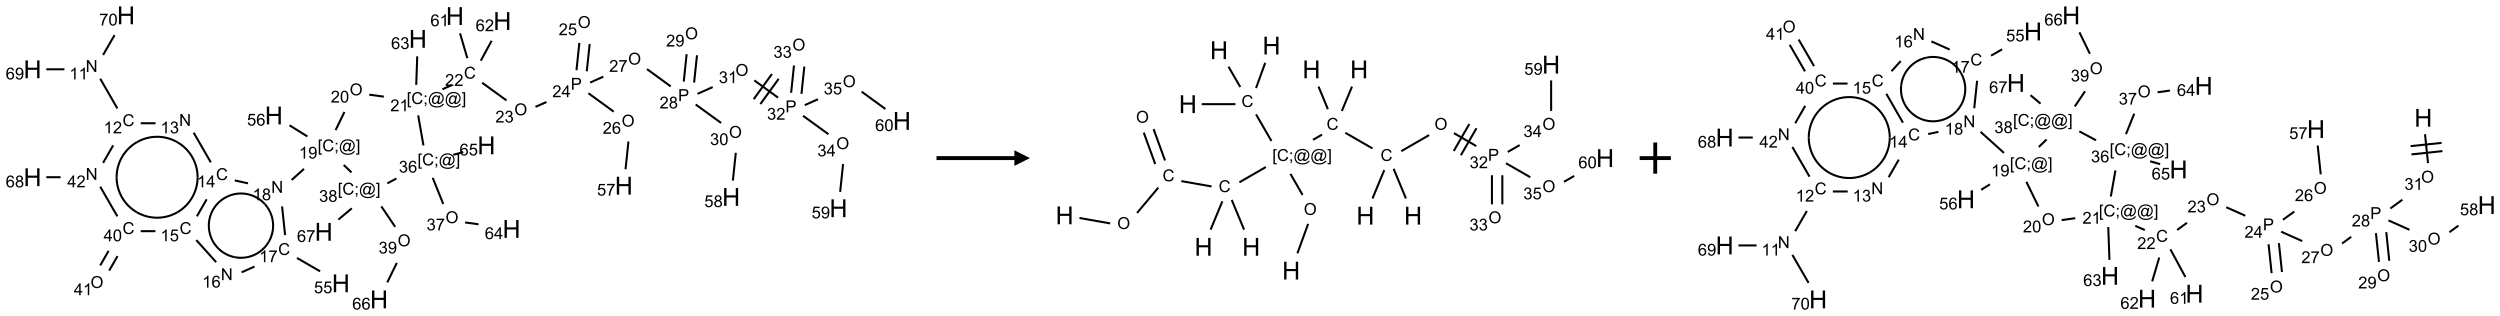 <?xml version="1.0" encoding="UTF-8"?>
<svg xmlns="http://www.w3.org/2000/svg" xmlns:xlink="http://www.w3.org/1999/xlink" width="1605" height="203" viewBox="0 0 1605 203">
<defs>
<g>
<g id="glyph-0-0">
<path d="M 1.332 0 L 1.332 -6.668 L 6.668 -6.668 L 6.668 0 Z M 1.5 -0.168 L 6.5 -0.168 L 6.5 -6.5 L 1.5 -6.5 Z M 1.5 -0.168 "/>
</g>
<g id="glyph-0-1">
<path d="M 0.812 0 L 0.812 -7.637 L 1.848 -7.637 L 5.859 -1.641 L 5.859 -7.637 L 6.828 -7.637 L 6.828 0 L 5.793 0 L 1.781 -6 L 1.781 0 Z M 0.812 0 "/>
</g>
<g id="glyph-0-2">
<path d="M 3.973 0 L 3.035 0 L 3.035 -5.973 C 2.809 -5.758 2.516 -5.543 2.148 -5.328 C 1.781 -5.113 1.453 -4.953 1.16 -4.844 L 1.16 -5.75 C 1.684 -5.996 2.145 -6.297 2.535 -6.645 C 2.93 -6.996 3.207 -7.336 3.371 -7.668 L 3.973 -7.668 Z M 3.973 0 "/>
</g>
<g id="glyph-0-3">
<path d="M 6.27 -2.676 L 7.281 -2.422 C 7.07 -1.594 6.688 -0.961 6.137 -0.523 C 5.586 -0.086 4.914 0.129 4.121 0.129 C 3.297 0.129 2.629 -0.039 2.113 -0.371 C 1.598 -0.707 1.203 -1.191 0.934 -1.828 C 0.664 -2.465 0.531 -3.145 0.531 -3.875 C 0.531 -4.672 0.684 -5.363 0.988 -5.957 C 1.293 -6.547 1.723 -6.996 2.285 -7.305 C 2.844 -7.613 3.461 -7.766 4.137 -7.766 C 4.898 -7.766 5.543 -7.57 6.062 -7.184 C 6.582 -6.793 6.945 -6.246 7.152 -5.543 L 6.156 -5.309 C 5.98 -5.863 5.723 -6.266 5.387 -6.52 C 5.051 -6.773 4.625 -6.902 4.113 -6.902 C 3.527 -6.902 3.039 -6.762 2.645 -6.48 C 2.25 -6.199 1.973 -5.82 1.812 -5.348 C 1.652 -4.871 1.574 -4.383 1.574 -3.879 C 1.574 -3.23 1.668 -2.664 1.855 -2.18 C 2.047 -1.695 2.34 -1.332 2.738 -1.094 C 3.137 -0.855 3.57 -0.734 4.035 -0.734 C 4.602 -0.734 5.082 -0.898 5.473 -1.223 C 5.867 -1.551 6.133 -2.035 6.27 -2.676 Z M 6.27 -2.676 "/>
</g>
<g id="glyph-0-4">
<path d="M 5.371 -0.902 L 5.371 0 L 0.324 0 C 0.316 -0.227 0.352 -0.441 0.434 -0.652 C 0.562 -0.996 0.766 -1.332 1.051 -1.668 C 1.332 -2 1.742 -2.387 2.277 -2.824 C 3.105 -3.504 3.668 -4.043 3.957 -4.441 C 4.25 -4.84 4.395 -5.215 4.395 -5.566 C 4.395 -5.938 4.262 -6.254 3.996 -6.508 C 3.73 -6.762 3.387 -6.891 2.957 -6.891 C 2.508 -6.891 2.145 -6.754 1.875 -6.484 C 1.605 -6.215 1.469 -5.84 1.465 -5.359 L 0.5 -5.457 C 0.566 -6.176 0.812 -6.727 1.246 -7.102 C 1.676 -7.477 2.254 -7.668 2.98 -7.668 C 3.711 -7.668 4.293 -7.465 4.719 -7.059 C 5.145 -6.652 5.359 -6.148 5.359 -5.547 C 5.359 -5.242 5.297 -4.941 5.172 -4.645 C 5.047 -4.352 4.84 -4.039 4.551 -3.715 C 4.262 -3.387 3.777 -2.938 3.105 -2.371 C 2.543 -1.898 2.18 -1.578 2.02 -1.41 C 1.859 -1.242 1.73 -1.07 1.625 -0.902 Z M 5.371 -0.902 "/>
</g>
<g id="glyph-0-5">
<path d="M 0.449 -2.016 L 1.387 -2.141 C 1.492 -1.609 1.676 -1.227 1.934 -0.992 C 2.191 -0.758 2.508 -0.641 2.879 -0.641 C 3.32 -0.641 3.695 -0.793 3.996 -1.098 C 4.301 -1.402 4.453 -1.781 4.453 -2.234 C 4.453 -2.664 4.312 -3.02 4.031 -3.301 C 3.75 -3.578 3.391 -3.719 2.957 -3.719 C 2.781 -3.719 2.562 -3.684 2.297 -3.613 L 2.402 -4.438 C 2.465 -4.43 2.516 -4.426 2.551 -4.426 C 2.949 -4.426 3.312 -4.531 3.629 -4.738 C 3.949 -4.949 4.109 -5.27 4.109 -5.703 C 4.109 -6.047 3.992 -6.332 3.762 -6.559 C 3.527 -6.785 3.227 -6.895 2.859 -6.895 C 2.496 -6.895 2.191 -6.781 1.949 -6.551 C 1.707 -6.324 1.547 -5.98 1.48 -5.52 L 0.543 -5.688 C 0.656 -6.316 0.918 -6.805 1.324 -7.148 C 1.73 -7.492 2.234 -7.668 2.84 -7.668 C 3.254 -7.668 3.641 -7.578 3.988 -7.398 C 4.34 -7.219 4.609 -6.977 4.793 -6.668 C 4.98 -6.359 5.074 -6.031 5.074 -5.684 C 5.074 -5.352 4.984 -5.051 4.809 -4.781 C 4.629 -4.512 4.367 -4.297 4.02 -4.137 C 4.473 -4.031 4.824 -3.816 5.074 -3.488 C 5.324 -3.16 5.449 -2.75 5.449 -2.254 C 5.449 -1.59 5.203 -1.023 4.719 -0.559 C 4.234 -0.098 3.617 0.137 2.875 0.137 C 2.203 0.137 1.648 -0.062 1.207 -0.465 C 0.762 -0.863 0.512 -1.379 0.449 -2.016 Z M 0.449 -2.016 "/>
</g>
<g id="glyph-0-6">
<path d="M 3.449 0 L 3.449 -1.828 L 0.137 -1.828 L 0.137 -2.688 L 3.621 -7.637 L 4.387 -7.637 L 4.387 -2.688 L 5.418 -2.688 L 5.418 -1.828 L 4.387 -1.828 L 4.387 0 Z M 3.449 -2.688 L 3.449 -6.129 L 1.059 -2.688 Z M 3.449 -2.688 "/>
</g>
<g id="glyph-0-7">
<path d="M 0.441 -2 L 1.426 -2.082 C 1.5 -1.605 1.668 -1.242 1.934 -1.004 C 2.199 -0.762 2.52 -0.641 2.895 -0.641 C 3.348 -0.641 3.73 -0.812 4.043 -1.152 C 4.355 -1.492 4.512 -1.941 4.512 -2.504 C 4.512 -3.039 4.359 -3.461 4.059 -3.77 C 3.758 -4.078 3.367 -4.234 2.879 -4.234 C 2.578 -4.234 2.305 -4.164 2.062 -4.027 C 1.82 -3.891 1.629 -3.715 1.488 -3.496 L 0.609 -3.609 L 1.348 -7.531 L 5.145 -7.531 L 5.145 -6.637 L 2.098 -6.637 L 1.688 -4.582 C 2.145 -4.902 2.625 -5.062 3.129 -5.062 C 3.797 -5.062 4.359 -4.832 4.816 -4.371 C 5.277 -3.91 5.504 -3.312 5.504 -2.59 C 5.504 -1.898 5.305 -1.301 4.902 -0.797 C 4.41 -0.18 3.742 0.129 2.895 0.129 C 2.199 0.129 1.633 -0.062 1.195 -0.453 C 0.758 -0.844 0.504 -1.359 0.441 -2 Z M 0.441 -2 "/>
</g>
<g id="glyph-0-8">
<path d="M 5.309 -5.766 L 4.375 -5.691 C 4.293 -6.059 4.172 -6.328 4.02 -6.496 C 3.766 -6.762 3.453 -6.895 3.082 -6.895 C 2.785 -6.895 2.523 -6.812 2.297 -6.645 C 2 -6.43 1.77 -6.117 1.598 -5.703 C 1.43 -5.289 1.34 -4.703 1.332 -3.938 C 1.559 -4.281 1.836 -4.535 2.16 -4.703 C 2.488 -4.871 2.828 -4.953 3.188 -4.953 C 3.812 -4.953 4.344 -4.723 4.785 -4.262 C 5.223 -3.801 5.441 -3.207 5.441 -2.48 C 5.441 -2 5.34 -1.555 5.133 -1.145 C 4.926 -0.73 4.641 -0.418 4.281 -0.199 C 3.922 0.02 3.512 0.129 3.051 0.129 C 2.27 0.129 1.633 -0.156 1.141 -0.73 C 0.648 -1.305 0.402 -2.254 0.402 -3.574 C 0.402 -5.051 0.672 -6.121 1.219 -6.793 C 1.695 -7.375 2.336 -7.668 3.141 -7.668 C 3.742 -7.668 4.234 -7.5 4.617 -7.16 C 5 -6.824 5.23 -6.359 5.309 -5.766 Z M 1.48 -2.473 C 1.48 -2.152 1.547 -1.844 1.684 -1.547 C 1.82 -1.25 2.016 -1.027 2.262 -0.871 C 2.508 -0.719 2.766 -0.641 3.035 -0.641 C 3.434 -0.641 3.773 -0.801 4.059 -1.121 C 4.344 -1.441 4.484 -1.875 4.484 -2.422 C 4.484 -2.949 4.344 -3.367 4.062 -3.668 C 3.781 -3.973 3.426 -4.125 3 -4.125 C 2.578 -4.125 2.219 -3.973 1.922 -3.668 C 1.625 -3.363 1.48 -2.969 1.48 -2.473 Z M 1.48 -2.473 "/>
</g>
<g id="glyph-0-9">
<path d="M 0.504 -6.637 L 0.504 -7.535 L 5.449 -7.535 L 5.449 -6.809 C 4.961 -6.289 4.48 -5.602 4.004 -4.746 C 3.527 -3.887 3.156 -3.004 2.895 -2.098 C 2.707 -1.461 2.59 -0.762 2.535 0 L 1.574 0 C 1.582 -0.602 1.703 -1.328 1.926 -2.176 C 2.152 -3.027 2.477 -3.848 2.898 -4.637 C 3.32 -5.426 3.77 -6.094 4.246 -6.637 Z M 0.504 -6.637 "/>
</g>
<g id="glyph-0-10">
<path d="M 1.887 -4.141 C 1.496 -4.281 1.207 -4.484 1.02 -4.75 C 0.832 -5.016 0.738 -5.328 0.738 -5.699 C 0.738 -6.254 0.938 -6.719 1.34 -7.098 C 1.738 -7.477 2.27 -7.668 2.934 -7.668 C 3.598 -7.668 4.137 -7.473 4.543 -7.086 C 4.949 -6.699 5.152 -6.227 5.152 -5.672 C 5.152 -5.316 5.059 -5.008 4.871 -4.746 C 4.688 -4.484 4.406 -4.281 4.027 -4.141 C 4.496 -3.988 4.852 -3.742 5.098 -3.402 C 5.34 -3.062 5.465 -2.656 5.465 -2.184 C 5.465 -1.531 5.234 -0.98 4.77 -0.535 C 4.309 -0.09 3.703 0.129 2.949 0.129 C 2.195 0.129 1.586 -0.094 1.125 -0.539 C 0.664 -0.984 0.434 -1.543 0.434 -2.207 C 0.434 -2.703 0.559 -3.121 0.809 -3.457 C 1.062 -3.793 1.422 -4.02 1.887 -4.141 Z M 1.699 -5.73 C 1.699 -5.367 1.812 -5.074 2.047 -4.844 C 2.281 -4.613 2.582 -4.5 2.953 -4.5 C 3.312 -4.5 3.609 -4.613 3.84 -4.84 C 4.07 -5.066 4.188 -5.348 4.188 -5.676 C 4.188 -6.02 4.07 -6.309 3.832 -6.543 C 3.594 -6.777 3.297 -6.895 2.941 -6.895 C 2.586 -6.895 2.289 -6.781 2.051 -6.551 C 1.816 -6.324 1.699 -6.047 1.699 -5.73 Z M 1.395 -2.203 C 1.395 -1.938 1.461 -1.676 1.586 -1.426 C 1.711 -1.176 1.902 -0.984 2.152 -0.848 C 2.402 -0.711 2.672 -0.641 2.957 -0.641 C 3.406 -0.641 3.777 -0.785 4.066 -1.074 C 4.359 -1.363 4.504 -1.727 4.504 -2.172 C 4.504 -2.625 4.355 -2.996 4.055 -3.293 C 3.754 -3.586 3.379 -3.734 2.926 -3.734 C 2.484 -3.734 2.121 -3.59 1.832 -3.297 C 1.543 -3.004 1.395 -2.641 1.395 -2.203 Z M 1.395 -2.203 "/>
</g>
<g id="glyph-0-11">
<path d="M 0.723 2.121 L 0.723 -7.637 L 2.793 -7.637 L 2.793 -6.859 L 1.66 -6.859 L 1.66 1.344 L 2.793 1.344 L 2.793 2.121 Z M 0.723 2.121 "/>
</g>
<g id="glyph-0-12">
<path d="M 0.949 -4.465 L 0.949 -5.531 L 2.016 -5.531 L 2.016 -4.465 Z M 0.949 0 L 0.949 -1.066 L 2.016 -1.066 L 2.016 0 C 2.016 0.391 1.945 0.711 1.809 0.949 C 1.668 1.191 1.449 1.379 1.145 1.512 L 0.887 1.109 C 1.082 1.023 1.23 0.895 1.324 0.727 C 1.418 0.559 1.469 0.316 1.48 0 Z M 0.949 0 "/>
</g>
<g id="glyph-0-13">
<path d="M 6.047 -0.848 C 5.82 -0.59 5.57 -0.379 5.289 -0.223 C 5.008 -0.062 4.73 0.016 4.449 0.016 C 4.141 0.016 3.84 -0.074 3.547 -0.254 C 3.254 -0.434 3.02 -0.715 2.836 -1.09 C 2.652 -1.465 2.562 -1.875 2.562 -2.324 C 2.562 -2.875 2.703 -3.43 2.988 -3.98 C 3.27 -4.535 3.621 -4.953 4.043 -5.23 C 4.461 -5.508 4.871 -5.645 5.266 -5.645 C 5.566 -5.645 5.855 -5.566 6.129 -5.41 C 6.402 -5.25 6.641 -5.012 6.84 -4.688 L 7.016 -5.496 L 7.949 -5.496 L 7.199 -2 C 7.094 -1.516 7.043 -1.246 7.043 -1.191 C 7.043 -1.098 7.078 -1.02 7.148 -0.949 C 7.219 -0.883 7.305 -0.848 7.406 -0.848 C 7.59 -0.848 7.832 -0.953 8.129 -1.168 C 8.527 -1.445 8.84 -1.816 9.07 -2.285 C 9.301 -2.75 9.418 -3.234 9.418 -3.73 C 9.418 -4.309 9.27 -4.852 8.973 -5.355 C 8.676 -5.859 8.23 -6.262 7.645 -6.562 C 7.055 -6.863 6.406 -7.016 5.691 -7.016 C 4.879 -7.016 4.137 -6.824 3.465 -6.445 C 2.793 -6.066 2.273 -5.52 1.902 -4.809 C 1.535 -4.098 1.348 -3.34 1.348 -2.527 C 1.348 -1.676 1.535 -0.941 1.902 -0.328 C 2.273 0.285 2.809 0.742 3.508 1.035 C 4.207 1.328 4.984 1.473 5.832 1.473 C 6.742 1.473 7.504 1.32 8.121 1.016 C 8.734 0.711 9.195 0.34 9.5 -0.098 L 10.441 -0.098 C 10.266 0.266 9.961 0.637 9.531 1.016 C 9.102 1.395 8.59 1.695 7.996 1.914 C 7.402 2.133 6.688 2.246 5.848 2.246 C 5.078 2.246 4.367 2.145 3.715 1.949 C 3.066 1.75 2.512 1.453 2.051 1.055 C 1.594 0.656 1.25 0.199 1.016 -0.316 C 0.723 -0.973 0.578 -1.684 0.578 -2.441 C 0.578 -3.289 0.75 -4.098 1.098 -4.863 C 1.523 -5.805 2.125 -6.527 2.902 -7.027 C 3.684 -7.527 4.629 -7.777 5.738 -7.777 C 6.602 -7.777 7.375 -7.602 8.059 -7.246 C 8.746 -6.895 9.285 -6.371 9.684 -5.672 C 10.02 -5.07 10.188 -4.418 10.188 -3.715 C 10.188 -2.707 9.832 -1.812 9.125 -1.031 C 8.492 -0.328 7.801 0.02 7.051 0.02 C 6.812 0.02 6.617 -0.016 6.473 -0.09 C 6.324 -0.16 6.215 -0.266 6.145 -0.402 C 6.102 -0.488 6.066 -0.637 6.047 -0.848 Z M 3.527 -2.262 C 3.527 -1.785 3.641 -1.414 3.863 -1.152 C 4.09 -0.887 4.348 -0.754 4.641 -0.754 C 4.836 -0.754 5.039 -0.812 5.254 -0.93 C 5.469 -1.047 5.676 -1.219 5.871 -1.449 C 6.066 -1.676 6.23 -1.969 6.355 -2.32 C 6.48 -2.672 6.543 -3.027 6.543 -3.379 C 6.543 -3.852 6.426 -4.219 6.191 -4.48 C 5.957 -4.738 5.672 -4.871 5.332 -4.871 C 5.109 -4.871 4.902 -4.812 4.707 -4.699 C 4.512 -4.586 4.32 -4.406 4.137 -4.156 C 3.953 -3.906 3.805 -3.602 3.691 -3.246 C 3.582 -2.887 3.527 -2.559 3.527 -2.262 Z M 3.527 -2.262 "/>
</g>
<g id="glyph-0-14">
<path d="M 2.27 2.121 L 0.203 2.121 L 0.203 1.344 L 1.332 1.344 L 1.332 -6.859 L 0.203 -6.859 L 0.203 -7.637 L 2.27 -7.637 Z M 2.27 2.121 "/>
</g>
<g id="glyph-0-15">
<path d="M 0.582 -1.766 L 1.484 -1.848 C 1.562 -1.426 1.707 -1.117 1.922 -0.926 C 2.137 -0.734 2.414 -0.641 2.75 -0.641 C 3.039 -0.641 3.289 -0.707 3.508 -0.84 C 3.727 -0.973 3.902 -1.148 4.043 -1.367 C 4.18 -1.586 4.297 -1.887 4.391 -2.262 C 4.484 -2.637 4.531 -3.016 4.531 -3.406 C 4.531 -3.449 4.531 -3.512 4.527 -3.594 C 4.34 -3.297 4.082 -3.055 3.758 -2.867 C 3.434 -2.68 3.082 -2.59 2.703 -2.59 C 2.07 -2.59 1.535 -2.816 1.098 -3.277 C 0.66 -3.734 0.441 -4.34 0.441 -5.09 C 0.441 -5.863 0.672 -6.484 1.129 -6.957 C 1.586 -7.43 2.156 -7.668 2.844 -7.668 C 3.34 -7.668 3.793 -7.531 4.207 -7.266 C 4.617 -7 4.93 -6.617 5.145 -6.121 C 5.355 -5.629 5.465 -4.91 5.465 -3.973 C 5.465 -2.996 5.359 -2.223 5.145 -1.645 C 4.934 -1.066 4.617 -0.625 4.199 -0.324 C 3.781 -0.02 3.293 0.129 2.73 0.129 C 2.133 0.129 1.645 -0.035 1.266 -0.367 C 0.887 -0.699 0.66 -1.164 0.582 -1.766 Z M 4.422 -5.137 C 4.422 -5.676 4.277 -6.102 3.992 -6.418 C 3.707 -6.734 3.359 -6.891 2.957 -6.891 C 2.543 -6.891 2.18 -6.719 1.871 -6.379 C 1.562 -6.039 1.406 -5.598 1.406 -5.059 C 1.406 -4.57 1.555 -4.176 1.848 -3.871 C 2.141 -3.566 2.5 -3.418 2.934 -3.418 C 3.367 -3.418 3.723 -3.57 4.004 -3.871 C 4.281 -4.176 4.422 -4.598 4.422 -5.137 Z M 4.422 -5.137 "/>
</g>
<g id="glyph-0-16">
<path d="M 0.516 -3.719 C 0.516 -4.984 0.855 -5.977 1.535 -6.695 C 2.215 -7.414 3.094 -7.77 4.172 -7.77 C 4.875 -7.77 5.512 -7.602 6.078 -7.266 C 6.645 -6.93 7.074 -6.461 7.371 -5.855 C 7.668 -5.254 7.816 -4.57 7.816 -3.809 C 7.816 -3.035 7.66 -2.34 7.348 -1.73 C 7.035 -1.117 6.594 -0.656 6.02 -0.34 C 5.449 -0.027 4.828 0.129 4.168 0.129 C 3.449 0.129 2.805 -0.043 2.238 -0.391 C 1.672 -0.738 1.246 -1.211 0.953 -1.812 C 0.66 -2.414 0.516 -3.047 0.516 -3.719 Z M 1.559 -3.703 C 1.559 -2.781 1.805 -2.059 2.301 -1.527 C 2.793 -1 3.414 -0.734 4.16 -0.734 C 4.922 -0.734 5.547 -1 6.039 -1.535 C 6.531 -2.07 6.777 -2.828 6.777 -3.812 C 6.777 -4.434 6.672 -4.977 6.461 -5.441 C 6.25 -5.902 5.945 -6.262 5.539 -6.52 C 5.133 -6.773 4.68 -6.902 4.176 -6.902 C 3.461 -6.902 2.848 -6.656 2.332 -6.164 C 1.816 -5.672 1.559 -4.852 1.559 -3.703 Z M 1.559 -3.703 "/>
</g>
<g id="glyph-0-17">
<path d="M 0.441 -3.766 C 0.441 -4.668 0.535 -5.395 0.723 -5.945 C 0.906 -6.496 1.184 -6.922 1.551 -7.219 C 1.918 -7.516 2.375 -7.668 2.934 -7.668 C 3.344 -7.668 3.703 -7.586 4.012 -7.418 C 4.32 -7.254 4.574 -7.016 4.777 -6.707 C 4.977 -6.395 5.137 -6.016 5.25 -5.57 C 5.363 -5.125 5.422 -4.523 5.422 -3.766 C 5.422 -2.871 5.328 -2.148 5.145 -1.598 C 4.961 -1.047 4.688 -0.621 4.32 -0.32 C 3.953 -0.02 3.492 0.129 2.934 0.129 C 2.195 0.129 1.617 -0.133 1.199 -0.66 C 0.695 -1.297 0.441 -2.332 0.441 -3.766 Z M 1.406 -3.766 C 1.406 -2.512 1.555 -1.68 1.848 -1.262 C 2.141 -0.848 2.5 -0.641 2.934 -0.641 C 3.363 -0.641 3.727 -0.848 4.02 -1.266 C 4.312 -1.684 4.457 -2.516 4.457 -3.766 C 4.457 -5.023 4.312 -5.859 4.02 -6.27 C 3.727 -6.684 3.359 -6.891 2.922 -6.891 C 2.492 -6.891 2.148 -6.707 1.891 -6.344 C 1.566 -5.879 1.406 -5.02 1.406 -3.766 Z M 1.406 -3.766 "/>
</g>
<g id="glyph-0-18">
<path d="M 0.824 0 L 0.824 -7.637 L 3.703 -7.637 C 4.211 -7.637 4.598 -7.609 4.863 -7.562 C 5.238 -7.5 5.555 -7.383 5.809 -7.207 C 6.062 -7.031 6.266 -6.785 6.418 -6.469 C 6.574 -6.152 6.652 -5.805 6.652 -5.426 C 6.652 -4.777 6.445 -4.227 6.031 -3.777 C 5.617 -3.328 4.871 -3.105 3.793 -3.105 L 1.832 -3.105 L 1.832 0 Z M 1.832 -4.004 L 3.809 -4.004 C 4.461 -4.004 4.922 -4.125 5.199 -4.371 C 5.473 -4.613 5.609 -4.953 5.609 -5.395 C 5.609 -5.715 5.527 -5.988 5.367 -6.215 C 5.207 -6.441 4.992 -6.594 4.73 -6.668 C 4.559 -6.711 4.246 -6.734 3.785 -6.734 L 1.832 -6.734 Z M 1.832 -4.004 "/>
</g>
<g id="glyph-1-0">
<path d="M 2 0 L 2 -10 L 10 -10 L 10 0 Z M 2.25 -0.25 L 9.75 -0.25 L 9.75 -9.75 L 2.25 -9.75 Z M 2.25 -0.25 "/>
</g>
<g id="glyph-1-1">
<path d="M 1.281 0 L 1.281 -11.453 L 2.797 -11.453 L 2.797 -6.75 L 8.75 -6.75 L 8.75 -11.453 L 10.266 -11.453 L 10.266 0 L 8.75 0 L 8.75 -5.398 L 2.797 -5.398 L 2.797 0 Z M 1.281 0 "/>
</g>
</g>
</defs>
<path fill="none" stroke-width="0.033" stroke-linecap="butt" stroke-linejoin="miter" stroke="rgb(0%, 0%, 0%)" stroke-opacity="1" stroke-miterlimit="10" d="M 1.087 1.017 L 1.362 1.494 " transform="matrix(40, 0, 0, 40, 20.863, 9.852)"/>
<path fill="none" stroke-width="0.033" stroke-linecap="butt" stroke-linejoin="miter" stroke="rgb(0%, 0%, 0%)" stroke-opacity="1" stroke-miterlimit="10" d="M 1.737 1.732 L 1.975 1.732 " transform="matrix(40, 0, 0, 40, 20.863, 9.852)"/>
<path fill="none" stroke-width="0.033" stroke-linecap="butt" stroke-linejoin="miter" stroke="rgb(0%, 0%, 0%)" stroke-opacity="1" stroke-miterlimit="10" d="M 2.587 1.883 L 2.862 2.36 " transform="matrix(40, 0, 0, 40, 20.863, 9.852)"/>
<path fill="none" stroke-width="0.033" stroke-linecap="butt" stroke-linejoin="miter" stroke="rgb(0%, 0%, 0%)" stroke-opacity="1" stroke-miterlimit="10" d="M 2.795 2.953 L 2.638 3.226 " transform="matrix(40, 0, 0, 40, 20.863, 9.852)"/>
<path fill="none" stroke-width="0.033" stroke-linecap="butt" stroke-linejoin="miter" stroke="rgb(0%, 0%, 0%)" stroke-opacity="1" stroke-miterlimit="10" d="M 2.629 3.607 L 2.948 3.962 " transform="matrix(40, 0, 0, 40, 20.863, 9.852)"/>
<path fill="none" stroke-width="0.033" stroke-linecap="butt" stroke-linejoin="miter" stroke="rgb(0%, 0%, 0%)" stroke-opacity="1" stroke-miterlimit="10" d="M 3.357 4.124 L 3.563 4.032 " transform="matrix(40, 0, 0, 40, 20.863, 9.852)"/>
<path fill="none" stroke-width="0.033" stroke-linecap="butt" stroke-linejoin="miter" stroke="rgb(0%, 0%, 0%)" stroke-opacity="1" stroke-miterlimit="10" d="M 4.245 3.894 L 4.616 4.109 " transform="matrix(40, 0, 0, 40, 20.863, 9.852)"/>
<path fill="none" stroke-width="0.033" stroke-linecap="butt" stroke-linejoin="miter" stroke="rgb(0%, 0%, 0%)" stroke-opacity="1" stroke-miterlimit="10" d="M 4.054 3.527 L 4.006 3.067 " transform="matrix(40, 0, 0, 40, 20.863, 9.852)"/>
<path fill="none" stroke-width="0.033" stroke-linecap="butt" stroke-linejoin="miter" stroke="rgb(0%, 0%, 0%)" stroke-opacity="1" stroke-miterlimit="10" d="M 3.459 2.696 L 3.247 2.65 " transform="matrix(40, 0, 0, 40, 20.863, 9.852)"/>
<path fill="none" stroke-width="0.033" stroke-linecap="butt" stroke-linejoin="miter" stroke="rgb(0%, 0%, 0%)" stroke-opacity="1" stroke-miterlimit="10" d="M 4.16 2.642 L 4.358 2.464 " transform="matrix(40, 0, 0, 40, 20.863, 9.852)"/>
<path fill="none" stroke-width="0.033" stroke-linecap="butt" stroke-linejoin="miter" stroke="rgb(0%, 0%, 0%)" stroke-opacity="1" stroke-miterlimit="10" d="M 4.412 1.944 L 4.125 1.765 " transform="matrix(40, 0, 0, 40, 20.863, 9.852)"/>
<path fill="none" stroke-width="0.033" stroke-linecap="butt" stroke-linejoin="miter" stroke="rgb(0%, 0%, 0%)" stroke-opacity="1" stroke-miterlimit="10" d="M 4.865 1.842 L 5.007 1.55 " transform="matrix(40, 0, 0, 40, 20.863, 9.852)"/>
<path fill="none" stroke-width="0.033" stroke-linecap="butt" stroke-linejoin="miter" stroke="rgb(0%, 0%, 0%)" stroke-opacity="1" stroke-miterlimit="10" d="M 5.405 1.273 L 5.639 1.305 " transform="matrix(40, 0, 0, 40, 20.863, 9.852)"/>
<path fill="none" stroke-width="0.033" stroke-linecap="butt" stroke-linejoin="miter" stroke="rgb(0%, 0%, 0%)" stroke-opacity="1" stroke-miterlimit="10" d="M 6.58 1.186 L 6.732 1.118 " transform="matrix(40, 0, 0, 40, 20.863, 9.852)"/>
<path fill="none" stroke-width="0.033" stroke-linecap="butt" stroke-linejoin="miter" stroke="rgb(0%, 0%, 0%)" stroke-opacity="1" stroke-miterlimit="10" d="M 7.217 1.082 L 7.607 1.365 " transform="matrix(40, 0, 0, 40, 20.863, 9.852)"/>
<path fill="none" stroke-width="0.033" stroke-linecap="butt" stroke-linejoin="miter" stroke="rgb(0%, 0%, 0%)" stroke-opacity="1" stroke-miterlimit="10" d="M 8.073 1.469 L 8.249 1.391 " transform="matrix(40, 0, 0, 40, 20.863, 9.852)"/>
<path fill="none" stroke-width="0.033" stroke-linecap="butt" stroke-linejoin="miter" stroke="rgb(0%, 0%, 0%)" stroke-opacity="1" stroke-miterlimit="10" d="M 8.896 0.898 L 8.943 0.46 " transform="matrix(40, 0, 0, 40, 20.863, 9.852)"/>
<path fill="none" stroke-width="0.033" stroke-linecap="butt" stroke-linejoin="miter" stroke="rgb(0%, 0%, 0%)" stroke-opacity="1" stroke-miterlimit="10" d="M 8.731 0.881 L 8.777 0.442 " transform="matrix(40, 0, 0, 40, 20.863, 9.852)"/>
<path fill="none" stroke-width="0.033" stroke-linecap="butt" stroke-linejoin="miter" stroke="rgb(0%, 0%, 0%)" stroke-opacity="1" stroke-miterlimit="10" d="M 8.922 1.25 L 9.329 1.546 " transform="matrix(40, 0, 0, 40, 20.863, 9.852)"/>
<path fill="none" stroke-width="0.033" stroke-linecap="butt" stroke-linejoin="miter" stroke="rgb(0%, 0%, 0%)" stroke-opacity="1" stroke-miterlimit="10" d="M 9.565 2.025 L 9.518 2.471 " transform="matrix(40, 0, 0, 40, 20.863, 9.852)"/>
<path fill="none" stroke-width="0.033" stroke-linecap="butt" stroke-linejoin="miter" stroke="rgb(0%, 0%, 0%)" stroke-opacity="1" stroke-miterlimit="10" d="M 8.95 1.079 L 9.162 0.984 " transform="matrix(40, 0, 0, 40, 20.863, 9.852)"/>
<path fill="none" stroke-width="0.033" stroke-linecap="butt" stroke-linejoin="miter" stroke="rgb(0%, 0%, 0%)" stroke-opacity="1" stroke-miterlimit="10" d="M 9.863 0.863 L 10.243 1.14 " transform="matrix(40, 0, 0, 40, 20.863, 9.852)"/>
<path fill="none" stroke-width="0.033" stroke-linecap="butt" stroke-linejoin="miter" stroke="rgb(0%, 0%, 0%)" stroke-opacity="1" stroke-miterlimit="10" d="M 10.619 1.079 L 10.665 0.641 " transform="matrix(40, 0, 0, 40, 20.863, 9.852)"/>
<path fill="none" stroke-width="0.033" stroke-linecap="butt" stroke-linejoin="miter" stroke="rgb(0%, 0%, 0%)" stroke-opacity="1" stroke-miterlimit="10" d="M 10.453 1.062 L 10.499 0.623 " transform="matrix(40, 0, 0, 40, 20.863, 9.852)"/>
<path fill="none" stroke-width="0.033" stroke-linecap="butt" stroke-linejoin="miter" stroke="rgb(0%, 0%, 0%)" stroke-opacity="1" stroke-miterlimit="10" d="M 10.644 1.431 L 11.052 1.727 " transform="matrix(40, 0, 0, 40, 20.863, 9.852)"/>
<path fill="none" stroke-width="0.033" stroke-linecap="butt" stroke-linejoin="miter" stroke="rgb(0%, 0%, 0%)" stroke-opacity="1" stroke-miterlimit="10" d="M 11.288 2.206 L 11.241 2.652 " transform="matrix(40, 0, 0, 40, 20.863, 9.852)"/>
<path fill="none" stroke-width="0.033" stroke-linecap="butt" stroke-linejoin="miter" stroke="rgb(0%, 0%, 0%)" stroke-opacity="1" stroke-miterlimit="10" d="M 10.673 1.26 L 10.917 1.151 " transform="matrix(40, 0, 0, 40, 20.863, 9.852)"/>
<path fill="none" stroke-width="0.033" stroke-linecap="butt" stroke-linejoin="miter" stroke="rgb(0%, 0%, 0%)" stroke-opacity="1" stroke-miterlimit="10" d="M 11.585 1.044 L 11.966 1.321 " transform="matrix(40, 0, 0, 40, 20.863, 9.852)"/>
<path fill="none" stroke-width="0.033" stroke-linecap="butt" stroke-linejoin="miter" stroke="rgb(0%, 0%, 0%)" stroke-opacity="1" stroke-miterlimit="10" d="M 11.682 1.424 L 11.976 1.019 " transform="matrix(40, 0, 0, 40, 20.863, 9.852)"/>
<path fill="none" stroke-width="0.033" stroke-linecap="butt" stroke-linejoin="miter" stroke="rgb(0%, 0%, 0%)" stroke-opacity="1" stroke-miterlimit="10" d="M 11.575 1.346 L 11.868 0.941 " transform="matrix(40, 0, 0, 40, 20.863, 9.852)"/>
<path fill="none" stroke-width="0.033" stroke-linecap="butt" stroke-linejoin="miter" stroke="rgb(0%, 0%, 0%)" stroke-opacity="1" stroke-miterlimit="10" d="M 12.342 1.26 L 12.388 0.822 " transform="matrix(40, 0, 0, 40, 20.863, 9.852)"/>
<path fill="none" stroke-width="0.033" stroke-linecap="butt" stroke-linejoin="miter" stroke="rgb(0%, 0%, 0%)" stroke-opacity="1" stroke-miterlimit="10" d="M 12.176 1.243 L 12.222 0.805 " transform="matrix(40, 0, 0, 40, 20.863, 9.852)"/>
<path fill="none" stroke-width="0.033" stroke-linecap="butt" stroke-linejoin="miter" stroke="rgb(0%, 0%, 0%)" stroke-opacity="1" stroke-miterlimit="10" d="M 12.367 1.612 L 12.775 1.908 " transform="matrix(40, 0, 0, 40, 20.863, 9.852)"/>
<path fill="none" stroke-width="0.033" stroke-linecap="butt" stroke-linejoin="miter" stroke="rgb(0%, 0%, 0%)" stroke-opacity="1" stroke-miterlimit="10" d="M 13.01 2.387 L 12.963 2.833 " transform="matrix(40, 0, 0, 40, 20.863, 9.852)"/>
<path fill="none" stroke-width="0.033" stroke-linecap="butt" stroke-linejoin="miter" stroke="rgb(0%, 0%, 0%)" stroke-opacity="1" stroke-miterlimit="10" d="M 12.395 1.441 L 12.607 1.346 " transform="matrix(40, 0, 0, 40, 20.863, 9.852)"/>
<path fill="none" stroke-width="0.033" stroke-linecap="butt" stroke-linejoin="miter" stroke="rgb(0%, 0%, 0%)" stroke-opacity="1" stroke-miterlimit="10" d="M 13.308 1.225 L 13.689 1.503 " transform="matrix(40, 0, 0, 40, 20.863, 9.852)"/>
<path fill="none" stroke-width="0.033" stroke-linecap="butt" stroke-linejoin="miter" stroke="rgb(0%, 0%, 0%)" stroke-opacity="1" stroke-miterlimit="10" d="M 6.979 0.687 L 6.862 0.289 " transform="matrix(40, 0, 0, 40, 20.863, 9.852)"/>
<path fill="none" stroke-width="0.033" stroke-linecap="butt" stroke-linejoin="miter" stroke="rgb(0%, 0%, 0%)" stroke-opacity="1" stroke-miterlimit="10" d="M 7.195 0.728 L 7.369 0.408 " transform="matrix(40, 0, 0, 40, 20.863, 9.852)"/>
<path fill="none" stroke-width="0.033" stroke-linecap="butt" stroke-linejoin="miter" stroke="rgb(0%, 0%, 0%)" stroke-opacity="1" stroke-miterlimit="10" d="M 6.159 1.116 L 6.175 0.658 " transform="matrix(40, 0, 0, 40, 20.863, 9.852)"/>
<path fill="none" stroke-width="0.033" stroke-linecap="butt" stroke-linejoin="miter" stroke="rgb(0%, 0%, 0%)" stroke-opacity="1" stroke-miterlimit="10" d="M 6.19 1.606 L 6.275 2.088 " transform="matrix(40, 0, 0, 40, 20.863, 9.852)"/>
<path fill="none" stroke-width="0.033" stroke-linecap="butt" stroke-linejoin="miter" stroke="rgb(0%, 0%, 0%)" stroke-opacity="1" stroke-miterlimit="10" d="M 6.423 2.607 L 6.593 3.028 " transform="matrix(40, 0, 0, 40, 20.863, 9.852)"/>
<path fill="none" stroke-width="0.033" stroke-linecap="butt" stroke-linejoin="miter" stroke="rgb(0%, 0%, 0%)" stroke-opacity="1" stroke-miterlimit="10" d="M 6.944 3.324 L 7.159 3.354 " transform="matrix(40, 0, 0, 40, 20.863, 9.852)"/>
<path fill="none" stroke-width="0.033" stroke-linecap="butt" stroke-linejoin="miter" stroke="rgb(0%, 0%, 0%)" stroke-opacity="1" stroke-miterlimit="10" d="M 6.754 2.239 L 6.914 2.193 " transform="matrix(40, 0, 0, 40, 20.863, 9.852)"/>
<path fill="none" stroke-width="0.033" stroke-linecap="butt" stroke-linejoin="miter" stroke="rgb(0%, 0%, 0%)" stroke-opacity="1" stroke-miterlimit="10" d="M 5.841 2.619 L 5.694 2.697 " transform="matrix(40, 0, 0, 40, 20.863, 9.852)"/>
<path fill="none" stroke-width="0.033" stroke-linecap="butt" stroke-linejoin="miter" stroke="rgb(0%, 0%, 0%)" stroke-opacity="1" stroke-miterlimit="10" d="M 5.12 2.522 L 4.995 2.401 " transform="matrix(40, 0, 0, 40, 20.863, 9.852)"/>
<path fill="none" stroke-width="0.033" stroke-linecap="butt" stroke-linejoin="miter" stroke="rgb(0%, 0%, 0%)" stroke-opacity="1" stroke-miterlimit="10" d="M 5.599 3.066 L 5.821 3.395 " transform="matrix(40, 0, 0, 40, 20.863, 9.852)"/>
<path fill="none" stroke-width="0.033" stroke-linecap="butt" stroke-linejoin="miter" stroke="rgb(0%, 0%, 0%)" stroke-opacity="1" stroke-miterlimit="10" d="M 5.847 3.973 L 5.694 4.287 " transform="matrix(40, 0, 0, 40, 20.863, 9.852)"/>
<path fill="none" stroke-width="0.033" stroke-linecap="butt" stroke-linejoin="miter" stroke="rgb(0%, 0%, 0%)" stroke-opacity="1" stroke-miterlimit="10" d="M 5.125 3.097 L 4.909 3.278 " transform="matrix(40, 0, 0, 40, 20.863, 9.852)"/>
<path fill="none" stroke-width="0.033" stroke-linecap="butt" stroke-linejoin="miter" stroke="rgb(0%, 0%, 0%)" stroke-opacity="1" stroke-miterlimit="10" d="M 1.973 3.464 L 1.737 3.464 " transform="matrix(40, 0, 0, 40, 20.863, 9.852)"/>
<path fill="none" stroke-width="0.033" stroke-linecap="butt" stroke-linejoin="miter" stroke="rgb(0%, 0%, 0%)" stroke-opacity="1" stroke-miterlimit="10" d="M 1.221 3.78 L 1.087 4.014 " transform="matrix(40, 0, 0, 40, 20.863, 9.852)"/>
<path fill="none" stroke-width="0.033" stroke-linecap="butt" stroke-linejoin="miter" stroke="rgb(0%, 0%, 0%)" stroke-opacity="1" stroke-miterlimit="10" d="M 1.365 3.864 L 1.231 4.097 " transform="matrix(40, 0, 0, 40, 20.863, 9.852)"/>
<path fill="none" stroke-width="0.033" stroke-linecap="butt" stroke-linejoin="miter" stroke="rgb(0%, 0%, 0%)" stroke-opacity="1" stroke-miterlimit="10" d="M 1.362 3.226 L 1.087 2.75 " transform="matrix(40, 0, 0, 40, 20.863, 9.852)"/>
<path fill="none" stroke-width="0.033" stroke-linecap="butt" stroke-linejoin="miter" stroke="rgb(0%, 0%, 0%)" stroke-opacity="1" stroke-miterlimit="10" d="M 1.133 2.368 L 1.295 2.087 " transform="matrix(40, 0, 0, 40, 20.863, 9.852)"/>
<path fill="none" stroke-width="0.033" stroke-linecap="butt" stroke-linejoin="miter" stroke="rgb(0%, 0%, 0%)" stroke-opacity="1" stroke-miterlimit="10" d="M 0.451 2.598 L 0.222 2.598 " transform="matrix(40, 0, 0, 40, 20.863, 9.852)"/>
<path fill="none" stroke-width="0.033" stroke-linecap="butt" stroke-linejoin="miter" stroke="rgb(0%, 0%, 0%)" stroke-opacity="1" stroke-miterlimit="10" d="M 0.512 0.866 L 0.222 0.866 " transform="matrix(40, 0, 0, 40, 20.863, 9.852)"/>
<path fill="none" stroke-width="0.033" stroke-linecap="butt" stroke-linejoin="miter" stroke="rgb(0%, 0%, 0%)" stroke-opacity="1" stroke-miterlimit="10" d="M 1.133 0.636 L 1.317 0.317 " transform="matrix(40, 0, 0, 40, 20.863, 9.852)"/>
<path fill="none" stroke-width="0.033" stroke-linecap="butt" stroke-linejoin="miter" stroke="rgb(0%, 0%, 0%)" stroke-opacity="1" stroke-miterlimit="10" d="M 1.675 2.036 C 1.876 1.92 2.124 1.92 2.325 2.036 " transform="matrix(40, 0, 0, 40, 20.863, 9.852)"/>
<path fill="none" stroke-width="0.033" stroke-linecap="butt" stroke-linejoin="miter" stroke="rgb(0%, 0%, 0%)" stroke-opacity="1" stroke-miterlimit="10" d="M 1.35 2.598 C 1.35 2.366 1.474 2.152 1.675 2.036 " transform="matrix(40, 0, 0, 40, 20.863, 9.852)"/>
<path fill="none" stroke-width="0.033" stroke-linecap="butt" stroke-linejoin="miter" stroke="rgb(0%, 0%, 0%)" stroke-opacity="1" stroke-miterlimit="10" d="M 1.675 3.161 C 1.474 3.045 1.35 2.83 1.35 2.598 " transform="matrix(40, 0, 0, 40, 20.863, 9.852)"/>
<path fill="none" stroke-width="0.033" stroke-linecap="butt" stroke-linejoin="miter" stroke="rgb(0%, 0%, 0%)" stroke-opacity="1" stroke-miterlimit="10" d="M 2.325 3.161 C 2.124 3.277 1.876 3.277 1.675 3.161 " transform="matrix(40, 0, 0, 40, 20.863, 9.852)"/>
<path fill="none" stroke-width="0.033" stroke-linecap="butt" stroke-linejoin="miter" stroke="rgb(0%, 0%, 0%)" stroke-opacity="1" stroke-miterlimit="10" d="M 2.65 2.598 C 2.65 2.83 2.526 3.045 2.325 3.161 " transform="matrix(40, 0, 0, 40, 20.863, 9.852)"/>
<path fill="none" stroke-width="0.033" stroke-linecap="butt" stroke-linejoin="miter" stroke="rgb(0%, 0%, 0%)" stroke-opacity="1" stroke-miterlimit="10" d="M 2.325 2.036 C 2.526 2.152 2.65 2.366 2.65 2.598 " transform="matrix(40, 0, 0, 40, 20.863, 9.852)"/>
<path fill="none" stroke-width="0.033" stroke-linecap="butt" stroke-linejoin="miter" stroke="rgb(0%, 0%, 0%)" stroke-opacity="1" stroke-miterlimit="10" d="M 2.833 3.429 C 2.809 3.207 2.932 2.995 3.136 2.904 " transform="matrix(40, 0, 0, 40, 20.863, 9.852)"/>
<path fill="none" stroke-width="0.033" stroke-linecap="butt" stroke-linejoin="miter" stroke="rgb(0%, 0%, 0%)" stroke-opacity="1" stroke-miterlimit="10" d="M 3.239 3.88 C 3.02 3.834 2.856 3.652 2.833 3.429 " transform="matrix(40, 0, 0, 40, 20.863, 9.852)"/>
<path fill="none" stroke-width="0.033" stroke-linecap="butt" stroke-linejoin="miter" stroke="rgb(0%, 0%, 0%)" stroke-opacity="1" stroke-miterlimit="10" d="M 3.793 3.633 C 3.681 3.827 3.457 3.927 3.239 3.88 " transform="matrix(40, 0, 0, 40, 20.863, 9.852)"/>
<path fill="none" stroke-width="0.033" stroke-linecap="butt" stroke-linejoin="miter" stroke="rgb(0%, 0%, 0%)" stroke-opacity="1" stroke-miterlimit="10" d="M 3.73 3.03 C 3.879 3.196 3.905 3.44 3.793 3.633 " transform="matrix(40, 0, 0, 40, 20.863, 9.852)"/>
<path fill="none" stroke-width="0.033" stroke-linecap="butt" stroke-linejoin="miter" stroke="rgb(0%, 0%, 0%)" stroke-opacity="1" stroke-miterlimit="10" d="M 3.136 2.904 C 3.34 2.813 3.58 2.864 3.73 3.03 " transform="matrix(40, 0, 0, 40, 20.863, 9.852)"/>
<g fill="rgb(0%, 0%, 0%)" fill-opacity="1">
<use xlink:href="#glyph-0-1" x="54.988" y="46.203"/>
</g>
<g fill="rgb(0%, 0%, 0%)" fill-opacity="1">
<use xlink:href="#glyph-0-2" x="44.559" y="50.973"/>
<use xlink:href="#glyph-0-2" x="50.491" y="50.973"/>
</g>
<g fill="rgb(0%, 0%, 0%)" fill-opacity="1">
<use xlink:href="#glyph-0-3" x="78.645" y="80.977"/>
</g>
<g fill="rgb(0%, 0%, 0%)" fill-opacity="1">
<use xlink:href="#glyph-0-2" x="66.539" y="85.613"/>
<use xlink:href="#glyph-0-4" x="72.471" y="85.613"/>
</g>
<g fill="rgb(0%, 0%, 0%)" fill-opacity="1">
<use xlink:href="#glyph-0-1" x="114.988" y="80.844"/>
</g>
<g fill="rgb(0%, 0%, 0%)" fill-opacity="1">
<use xlink:href="#glyph-0-2" x="103.086" y="85.613"/>
<use xlink:href="#glyph-0-5" x="109.018" y="85.613"/>
</g>
<g fill="rgb(0%, 0%, 0%)" fill-opacity="1">
<use xlink:href="#glyph-0-3" x="138.645" y="115.621"/>
</g>
<g fill="rgb(0%, 0%, 0%)" fill-opacity="1">
<use xlink:href="#glyph-0-2" x="126.492" y="120.254"/>
<use xlink:href="#glyph-0-6" x="132.424" y="120.254"/>
</g>
<g fill="rgb(0%, 0%, 0%)" fill-opacity="1">
<use xlink:href="#glyph-0-3" x="115.27" y="150.262"/>
</g>
<g fill="rgb(0%, 0%, 0%)" fill-opacity="1">
<use xlink:href="#glyph-0-2" x="103.027" y="154.895"/>
<use xlink:href="#glyph-0-7" x="108.96" y="154.895"/>
</g>
<g fill="rgb(0%, 0%, 0%)" fill-opacity="1">
<use xlink:href="#glyph-0-1" x="141.754" y="179.852"/>
</g>
<g fill="rgb(0%, 0%, 0%)" fill-opacity="1">
<use xlink:href="#glyph-0-2" x="129.855" y="184.621"/>
<use xlink:href="#glyph-0-8" x="135.788" y="184.621"/>
</g>
<g fill="rgb(0%, 0%, 0%)" fill-opacity="1">
<use xlink:href="#glyph-0-3" x="178.578" y="163.715"/>
</g>
<g fill="rgb(0%, 0%, 0%)" fill-opacity="1">
<use xlink:href="#glyph-0-2" x="166.395" y="168.352"/>
<use xlink:href="#glyph-0-9" x="172.327" y="168.352"/>
</g>
<g fill="rgb(0%, 0%, 0%)" fill-opacity="1">
<use xlink:href="#glyph-1-1" x="213.039" y="187.602"/>
</g>
<g fill="rgb(0%, 0%, 0%)" fill-opacity="1">
<use xlink:href="#glyph-0-7" x="201.547" y="188.258"/>
<use xlink:href="#glyph-0-7" x="207.479" y="188.258"/>
</g>
<g fill="rgb(0%, 0%, 0%)" fill-opacity="1">
<use xlink:href="#glyph-0-1" x="174.117" y="123.805"/>
</g>
<g fill="rgb(0%, 0%, 0%)" fill-opacity="1">
<use xlink:href="#glyph-0-2" x="162.195" y="128.57"/>
<use xlink:href="#glyph-0-10" x="168.128" y="128.57"/>
</g>
<g fill="rgb(0%, 0%, 0%)" fill-opacity="1">
<use xlink:href="#glyph-0-11" x="203.926" y="97.18"/>
<use xlink:href="#glyph-0-3" x="206.889" y="97.18"/>
<use xlink:href="#glyph-0-12" x="214.592" y="97.18"/>
<use xlink:href="#glyph-0-13" x="217.556" y="97.18"/>
<use xlink:href="#glyph-0-14" x="228.384" y="97.18"/>
</g>
<g fill="rgb(0%, 0%, 0%)" fill-opacity="1">
<use xlink:href="#glyph-0-2" x="191.922" y="101.805"/>
<use xlink:href="#glyph-0-15" x="197.854" y="101.805"/>
</g>
<g fill="rgb(0%, 0%, 0%)" fill-opacity="1">
<use xlink:href="#glyph-1-1" x="170.02" y="79.855"/>
</g>
<g fill="rgb(0%, 0%, 0%)" fill-opacity="1">
<use xlink:href="#glyph-0-7" x="158.59" y="80.648"/>
<use xlink:href="#glyph-0-8" x="164.522" y="80.648"/>
</g>
<g fill="rgb(0%, 0%, 0%)" fill-opacity="1">
<use xlink:href="#glyph-0-16" x="224.496" y="61.223"/>
</g>
<g fill="rgb(0%, 0%, 0%)" fill-opacity="1">
<use xlink:href="#glyph-0-4" x="212.324" y="65.855"/>
<use xlink:href="#glyph-0-17" x="218.257" y="65.855"/>
</g>
<g fill="rgb(0%, 0%, 0%)" fill-opacity="1">
<use xlink:href="#glyph-0-11" x="261.074" y="66.793"/>
<use xlink:href="#glyph-0-3" x="264.038" y="66.793"/>
<use xlink:href="#glyph-0-12" x="271.741" y="66.793"/>
<use xlink:href="#glyph-0-13" x="274.704" y="66.793"/>
<use xlink:href="#glyph-0-13" x="285.533" y="66.793"/>
<use xlink:href="#glyph-0-14" x="296.361" y="66.793"/>
</g>
<g fill="rgb(0%, 0%, 0%)" fill-opacity="1">
<use xlink:href="#glyph-0-4" x="250.559" y="71.422"/>
<use xlink:href="#glyph-0-2" x="256.491" y="71.422"/>
</g>
<g fill="rgb(0%, 0%, 0%)" fill-opacity="1">
<use xlink:href="#glyph-0-3" x="297.809" y="50.516"/>
</g>
<g fill="rgb(0%, 0%, 0%)" fill-opacity="1">
<use xlink:href="#glyph-0-4" x="285.707" y="55.152"/>
<use xlink:href="#glyph-0-4" x="291.639" y="55.152"/>
</g>
<g fill="rgb(0%, 0%, 0%)" fill-opacity="1">
<use xlink:href="#glyph-0-16" x="330.188" y="74.031"/>
</g>
<g fill="rgb(0%, 0%, 0%)" fill-opacity="1">
<use xlink:href="#glyph-0-4" x="317.988" y="78.664"/>
<use xlink:href="#glyph-0-5" x="323.921" y="78.664"/>
</g>
<g fill="rgb(0%, 0%, 0%)" fill-opacity="1">
<use xlink:href="#glyph-0-18" x="366.418" y="57.625"/>
</g>
<g fill="rgb(0%, 0%, 0%)" fill-opacity="1">
<use xlink:href="#glyph-0-4" x="354.562" y="62.395"/>
<use xlink:href="#glyph-0-6" x="360.495" y="62.395"/>
</g>
<g fill="rgb(0%, 0%, 0%)" fill-opacity="1">
<use xlink:href="#glyph-0-16" x="370.91" y="17.98"/>
</g>
<g fill="rgb(0%, 0%, 0%)" fill-opacity="1">
<use xlink:href="#glyph-0-4" x="358.652" y="22.613"/>
<use xlink:href="#glyph-0-7" x="364.585" y="22.613"/>
</g>
<g fill="rgb(0%, 0%, 0%)" fill-opacity="1">
<use xlink:href="#glyph-0-16" x="399.09" y="81.273"/>
</g>
<g fill="rgb(0%, 0%, 0%)" fill-opacity="1">
<use xlink:href="#glyph-0-4" x="386.895" y="85.906"/>
<use xlink:href="#glyph-0-8" x="392.827" y="85.906"/>
</g>
<g fill="rgb(0%, 0%, 0%)" fill-opacity="1">
<use xlink:href="#glyph-1-1" x="394.711" y="124.934"/>
</g>
<g fill="rgb(0%, 0%, 0%)" fill-opacity="1">
<use xlink:href="#glyph-0-7" x="383.277" y="125.598"/>
<use xlink:href="#glyph-0-9" x="389.21" y="125.598"/>
</g>
<g fill="rgb(0%, 0%, 0%)" fill-opacity="1">
<use xlink:href="#glyph-0-16" x="403.27" y="41.492"/>
</g>
<g fill="rgb(0%, 0%, 0%)" fill-opacity="1">
<use xlink:href="#glyph-0-4" x="391.07" y="46.125"/>
<use xlink:href="#glyph-0-9" x="397.003" y="46.125"/>
</g>
<g fill="rgb(0%, 0%, 0%)" fill-opacity="1">
<use xlink:href="#glyph-0-18" x="435.32" y="64.867"/>
</g>
<g fill="rgb(0%, 0%, 0%)" fill-opacity="1">
<use xlink:href="#glyph-0-4" x="423.418" y="69.637"/>
<use xlink:href="#glyph-0-10" x="429.35" y="69.637"/>
</g>
<g fill="rgb(0%, 0%, 0%)" fill-opacity="1">
<use xlink:href="#glyph-0-16" x="439.812" y="25.223"/>
</g>
<g fill="rgb(0%, 0%, 0%)" fill-opacity="1">
<use xlink:href="#glyph-0-4" x="427.598" y="29.855"/>
<use xlink:href="#glyph-0-15" x="433.53" y="29.855"/>
</g>
<g fill="rgb(0%, 0%, 0%)" fill-opacity="1">
<use xlink:href="#glyph-0-16" x="467.992" y="88.516"/>
</g>
<g fill="rgb(0%, 0%, 0%)" fill-opacity="1">
<use xlink:href="#glyph-0-5" x="455.816" y="93.148"/>
<use xlink:href="#glyph-0-17" x="461.749" y="93.148"/>
</g>
<g fill="rgb(0%, 0%, 0%)" fill-opacity="1">
<use xlink:href="#glyph-1-1" x="463.613" y="132.176"/>
</g>
<g fill="rgb(0%, 0%, 0%)" fill-opacity="1">
<use xlink:href="#glyph-0-7" x="452.164" y="132.969"/>
<use xlink:href="#glyph-0-10" x="458.096" y="132.969"/>
</g>
<g fill="rgb(0%, 0%, 0%)" fill-opacity="1">
<use xlink:href="#glyph-0-16" x="472.172" y="48.734"/>
</g>
<g fill="rgb(0%, 0%, 0%)" fill-opacity="1">
<use xlink:href="#glyph-0-5" x="461.445" y="53.367"/>
<use xlink:href="#glyph-0-2" x="467.378" y="53.367"/>
</g>
<g fill="rgb(0%, 0%, 0%)" fill-opacity="1">
<use xlink:href="#glyph-0-18" x="504.223" y="72.109"/>
</g>
<g fill="rgb(0%, 0%, 0%)" fill-opacity="1">
<use xlink:href="#glyph-0-5" x="492.41" y="76.879"/>
<use xlink:href="#glyph-0-4" x="498.342" y="76.879"/>
</g>
<g fill="rgb(0%, 0%, 0%)" fill-opacity="1">
<use xlink:href="#glyph-0-16" x="508.715" y="32.465"/>
</g>
<g fill="rgb(0%, 0%, 0%)" fill-opacity="1">
<use xlink:href="#glyph-0-5" x="496.516" y="37.098"/>
<use xlink:href="#glyph-0-5" x="502.448" y="37.098"/>
</g>
<g fill="rgb(0%, 0%, 0%)" fill-opacity="1">
<use xlink:href="#glyph-0-16" x="536.895" y="95.758"/>
</g>
<g fill="rgb(0%, 0%, 0%)" fill-opacity="1">
<use xlink:href="#glyph-0-5" x="524.727" y="100.391"/>
<use xlink:href="#glyph-0-6" x="530.659" y="100.391"/>
</g>
<g fill="rgb(0%, 0%, 0%)" fill-opacity="1">
<use xlink:href="#glyph-1-1" x="532.516" y="139.418"/>
</g>
<g fill="rgb(0%, 0%, 0%)" fill-opacity="1">
<use xlink:href="#glyph-0-7" x="521.066" y="140.211"/>
<use xlink:href="#glyph-0-15" x="526.999" y="140.211"/>
</g>
<g fill="rgb(0%, 0%, 0%)" fill-opacity="1">
<use xlink:href="#glyph-0-16" x="541.074" y="55.977"/>
</g>
<g fill="rgb(0%, 0%, 0%)" fill-opacity="1">
<use xlink:href="#glyph-0-5" x="528.816" y="60.609"/>
<use xlink:href="#glyph-0-7" x="534.749" y="60.609"/>
</g>
<g fill="rgb(0%, 0%, 0%)" fill-opacity="1">
<use xlink:href="#glyph-1-1" x="573.238" y="83.367"/>
</g>
<g fill="rgb(0%, 0%, 0%)" fill-opacity="1">
<use xlink:href="#glyph-0-8" x="561.832" y="84.16"/>
<use xlink:href="#glyph-0-17" x="567.764" y="84.16"/>
</g>
<g fill="rgb(0%, 0%, 0%)" fill-opacity="1">
<use xlink:href="#glyph-1-1" x="286.27" y="16.047"/>
</g>
<g fill="rgb(0%, 0%, 0%)" fill-opacity="1">
<use xlink:href="#glyph-0-8" x="276.309" y="16.84"/>
<use xlink:href="#glyph-0-2" x="282.241" y="16.84"/>
</g>
<g fill="rgb(0%, 0%, 0%)" fill-opacity="1">
<use xlink:href="#glyph-1-1" x="316.715" y="19.246"/>
</g>
<g fill="rgb(0%, 0%, 0%)" fill-opacity="1">
<use xlink:href="#glyph-0-8" x="305.359" y="20.039"/>
<use xlink:href="#glyph-0-4" x="311.292" y="20.039"/>
</g>
<g fill="rgb(0%, 0%, 0%)" fill-opacity="1">
<use xlink:href="#glyph-1-1" x="262.484" y="30.691"/>
</g>
<g fill="rgb(0%, 0%, 0%)" fill-opacity="1">
<use xlink:href="#glyph-0-8" x="251.051" y="31.484"/>
<use xlink:href="#glyph-0-5" x="256.983" y="31.484"/>
</g>
<g fill="rgb(0%, 0%, 0%)" fill-opacity="1">
<use xlink:href="#glyph-0-11" x="268.02" y="106.188"/>
<use xlink:href="#glyph-0-3" x="270.983" y="106.188"/>
<use xlink:href="#glyph-0-12" x="278.686" y="106.188"/>
<use xlink:href="#glyph-0-13" x="281.65" y="106.188"/>
<use xlink:href="#glyph-0-14" x="292.478" y="106.188"/>
</g>
<g fill="rgb(0%, 0%, 0%)" fill-opacity="1">
<use xlink:href="#glyph-0-5" x="256.035" y="110.812"/>
<use xlink:href="#glyph-0-8" x="261.967" y="110.812"/>
</g>
<g fill="rgb(0%, 0%, 0%)" fill-opacity="1">
<use xlink:href="#glyph-0-16" x="286.035" y="143.27"/>
</g>
<g fill="rgb(0%, 0%, 0%)" fill-opacity="1">
<use xlink:href="#glyph-0-5" x="273.836" y="147.902"/>
<use xlink:href="#glyph-0-9" x="279.768" y="147.902"/>
</g>
<g fill="rgb(0%, 0%, 0%)" fill-opacity="1">
<use xlink:href="#glyph-1-1" x="322.629" y="152.715"/>
</g>
<g fill="rgb(0%, 0%, 0%)" fill-opacity="1">
<use xlink:href="#glyph-0-8" x="311.227" y="153.508"/>
<use xlink:href="#glyph-0-6" x="317.159" y="153.508"/>
</g>
<g fill="rgb(0%, 0%, 0%)" fill-opacity="1">
<use xlink:href="#glyph-1-1" x="306.484" y="99.035"/>
</g>
<g fill="rgb(0%, 0%, 0%)" fill-opacity="1">
<use xlink:href="#glyph-0-8" x="294.992" y="99.828"/>
<use xlink:href="#glyph-0-7" x="300.924" y="99.828"/>
</g>
<g fill="rgb(0%, 0%, 0%)" fill-opacity="1">
<use xlink:href="#glyph-0-11" x="216.82" y="124.965"/>
<use xlink:href="#glyph-0-3" x="219.784" y="124.965"/>
<use xlink:href="#glyph-0-12" x="227.487" y="124.965"/>
<use xlink:href="#glyph-0-13" x="230.451" y="124.965"/>
<use xlink:href="#glyph-0-14" x="241.279" y="124.965"/>
</g>
<g fill="rgb(0%, 0%, 0%)" fill-opacity="1">
<use xlink:href="#glyph-0-5" x="204.816" y="129.594"/>
<use xlink:href="#glyph-0-10" x="210.749" y="129.594"/>
</g>
<g fill="rgb(0%, 0%, 0%)" fill-opacity="1">
<use xlink:href="#glyph-0-16" x="255.277" y="158.121"/>
</g>
<g fill="rgb(0%, 0%, 0%)" fill-opacity="1">
<use xlink:href="#glyph-0-5" x="243.062" y="162.754"/>
<use xlink:href="#glyph-0-15" x="248.995" y="162.754"/>
</g>
<g fill="rgb(0%, 0%, 0%)" fill-opacity="1">
<use xlink:href="#glyph-1-1" x="237.551" y="197.953"/>
</g>
<g fill="rgb(0%, 0%, 0%)" fill-opacity="1">
<use xlink:href="#glyph-0-8" x="226.121" y="198.746"/>
<use xlink:href="#glyph-0-8" x="232.053" y="198.746"/>
</g>
<g fill="rgb(0%, 0%, 0%)" fill-opacity="1">
<use xlink:href="#glyph-1-1" x="202.074" y="154.551"/>
</g>
<g fill="rgb(0%, 0%, 0%)" fill-opacity="1">
<use xlink:href="#glyph-0-8" x="190.641" y="155.344"/>
<use xlink:href="#glyph-0-9" x="196.573" y="155.344"/>
</g>
<g fill="rgb(0%, 0%, 0%)" fill-opacity="1">
<use xlink:href="#glyph-0-3" x="78.645" y="150.262"/>
</g>
<g fill="rgb(0%, 0%, 0%)" fill-opacity="1">
<use xlink:href="#glyph-0-6" x="66.488" y="154.895"/>
<use xlink:href="#glyph-0-17" x="72.421" y="154.895"/>
</g>
<g fill="rgb(0%, 0%, 0%)" fill-opacity="1">
<use xlink:href="#glyph-0-16" x="58.109" y="184.906"/>
</g>
<g fill="rgb(0%, 0%, 0%)" fill-opacity="1">
<use xlink:href="#glyph-0-6" x="47.383" y="189.539"/>
<use xlink:href="#glyph-0-2" x="53.315" y="189.539"/>
</g>
<g fill="rgb(0%, 0%, 0%)" fill-opacity="1">
<use xlink:href="#glyph-0-1" x="54.988" y="115.488"/>
</g>
<g fill="rgb(0%, 0%, 0%)" fill-opacity="1">
<use xlink:href="#glyph-0-6" x="43.164" y="120.254"/>
<use xlink:href="#glyph-0-4" x="49.096" y="120.254"/>
</g>
<g fill="rgb(0%, 0%, 0%)" fill-opacity="1">
<use xlink:href="#glyph-1-1" x="15.09" y="119.504"/>
</g>
<g fill="rgb(0%, 0%, 0%)" fill-opacity="1">
<use xlink:href="#glyph-0-8" x="3.641" y="120.293"/>
<use xlink:href="#glyph-0-10" x="9.573" y="120.293"/>
</g>
<g fill="rgb(0%, 0%, 0%)" fill-opacity="1">
<use xlink:href="#glyph-1-1" x="15.09" y="50.219"/>
</g>
<g fill="rgb(0%, 0%, 0%)" fill-opacity="1">
<use xlink:href="#glyph-0-8" x="3.641" y="51.012"/>
<use xlink:href="#glyph-0-15" x="9.573" y="51.012"/>
</g>
<g fill="rgb(0%, 0%, 0%)" fill-opacity="1">
<use xlink:href="#glyph-1-1" x="75.09" y="15.578"/>
</g>
<g fill="rgb(0%, 0%, 0%)" fill-opacity="1">
<use xlink:href="#glyph-0-9" x="63.684" y="16.371"/>
<use xlink:href="#glyph-0-17" x="69.616" y="16.371"/>
</g>
<path fill-rule="nonzero" fill="rgb(0%, 0%, 0%)" fill-opacity="1" d="M 601.234 102.75 L 651.234 102.75 L 651.234 106.5 L 661.234 101.5 L 651.234 96.5 L 651.234 100.25 L 601.234 100.25 "/>
<path fill="none" stroke-width="0.033" stroke-linecap="butt" stroke-linejoin="miter" stroke="rgb(0%, 0%, 0%)" stroke-opacity="1" stroke-miterlimit="10" d="M 0.239 2.767 L 0.732 2.854 " transform="matrix(40, 0, 0, 40, 683.461, 29.273)"/>
<path fill="none" stroke-width="0.033" stroke-linecap="butt" stroke-linejoin="miter" stroke="rgb(0%, 0%, 0%)" stroke-opacity="1" stroke-miterlimit="10" d="M 1.163 2.686 L 1.504 2.28 " transform="matrix(40, 0, 0, 40, 683.461, 29.273)"/>
<path fill="none" stroke-width="0.033" stroke-linecap="butt" stroke-linejoin="miter" stroke="rgb(0%, 0%, 0%)" stroke-opacity="1" stroke-miterlimit="10" d="M 1.612 1.844 L 1.428 1.34 " transform="matrix(40, 0, 0, 40, 683.461, 29.273)"/>
<path fill="none" stroke-width="0.033" stroke-linecap="butt" stroke-linejoin="miter" stroke="rgb(0%, 0%, 0%)" stroke-opacity="1" stroke-miterlimit="10" d="M 1.455 1.901 L 1.271 1.397 " transform="matrix(40, 0, 0, 40, 683.461, 29.273)"/>
<path fill="none" stroke-width="0.033" stroke-linecap="butt" stroke-linejoin="miter" stroke="rgb(0%, 0%, 0%)" stroke-opacity="1" stroke-miterlimit="10" d="M 1.874 2.175 L 2.359 2.261 " transform="matrix(40, 0, 0, 40, 683.461, 29.273)"/>
<path fill="none" stroke-width="0.033" stroke-linecap="butt" stroke-linejoin="miter" stroke="rgb(0%, 0%, 0%)" stroke-opacity="1" stroke-miterlimit="10" d="M 2.683 2.477 L 2.881 2.954 " transform="matrix(40, 0, 0, 40, 683.461, 29.273)"/>
<path fill="none" stroke-width="0.033" stroke-linecap="butt" stroke-linejoin="miter" stroke="rgb(0%, 0%, 0%)" stroke-opacity="1" stroke-miterlimit="10" d="M 2.533 2.498 L 2.344 2.954 " transform="matrix(40, 0, 0, 40, 683.461, 29.273)"/>
<path fill="none" stroke-width="0.033" stroke-linecap="butt" stroke-linejoin="miter" stroke="rgb(0%, 0%, 0%)" stroke-opacity="1" stroke-miterlimit="10" d="M 2.806 2.194 L 3.23 1.949 " transform="matrix(40, 0, 0, 40, 683.461, 29.273)"/>
<path fill="none" stroke-width="0.033" stroke-linecap="butt" stroke-linejoin="miter" stroke="rgb(0%, 0%, 0%)" stroke-opacity="1" stroke-miterlimit="10" d="M 3.625 2.059 L 3.82 2.397 " transform="matrix(40, 0, 0, 40, 683.461, 29.273)"/>
<path fill="none" stroke-width="0.033" stroke-linecap="butt" stroke-linejoin="miter" stroke="rgb(0%, 0%, 0%)" stroke-opacity="1" stroke-miterlimit="10" d="M 3.909 2.861 L 3.737 3.334 " transform="matrix(40, 0, 0, 40, 683.461, 29.273)"/>
<path fill="none" stroke-width="0.033" stroke-linecap="butt" stroke-linejoin="miter" stroke="rgb(0%, 0%, 0%)" stroke-opacity="1" stroke-miterlimit="10" d="M 3.32 1.531 L 3.073 1.104 " transform="matrix(40, 0, 0, 40, 683.461, 29.273)"/>
<path fill="none" stroke-width="0.033" stroke-linecap="butt" stroke-linejoin="miter" stroke="rgb(0%, 0%, 0%)" stroke-opacity="1" stroke-miterlimit="10" d="M 3.073 0.681 L 3.22 0.277 " transform="matrix(40, 0, 0, 40, 683.461, 29.273)"/>
<path fill="none" stroke-width="0.033" stroke-linecap="butt" stroke-linejoin="miter" stroke="rgb(0%, 0%, 0%)" stroke-opacity="1" stroke-miterlimit="10" d="M 2.742 0.94 L 2.201 0.94 " transform="matrix(40, 0, 0, 40, 683.461, 29.273)"/>
<path fill="none" stroke-width="0.033" stroke-linecap="butt" stroke-linejoin="miter" stroke="rgb(0%, 0%, 0%)" stroke-opacity="1" stroke-miterlimit="10" d="M 2.82 0.665 L 2.631 0.339 " transform="matrix(40, 0, 0, 40, 683.461, 29.273)"/>
<path fill="none" stroke-width="0.033" stroke-linecap="butt" stroke-linejoin="miter" stroke="rgb(0%, 0%, 0%)" stroke-opacity="1" stroke-miterlimit="10" d="M 3.987 1.512 L 4.132 1.429 " transform="matrix(40, 0, 0, 40, 683.461, 29.273)"/>
<path fill="none" stroke-width="0.033" stroke-linecap="butt" stroke-linejoin="miter" stroke="rgb(0%, 0%, 0%)" stroke-opacity="1" stroke-miterlimit="10" d="M 4.45 1.05 L 4.613 0.658 " transform="matrix(40, 0, 0, 40, 683.461, 29.273)"/>
<path fill="none" stroke-width="0.033" stroke-linecap="butt" stroke-linejoin="miter" stroke="rgb(0%, 0%, 0%)" stroke-opacity="1" stroke-miterlimit="10" d="M 4.226 1.021 L 4.076 0.658 " transform="matrix(40, 0, 0, 40, 683.461, 29.273)"/>
<path fill="none" stroke-width="0.033" stroke-linecap="butt" stroke-linejoin="miter" stroke="rgb(0%, 0%, 0%)" stroke-opacity="1" stroke-miterlimit="10" d="M 4.506 1.399 L 4.942 1.651 " transform="matrix(40, 0, 0, 40, 683.461, 29.273)"/>
<path fill="none" stroke-width="0.033" stroke-linecap="butt" stroke-linejoin="miter" stroke="rgb(0%, 0%, 0%)" stroke-opacity="1" stroke-miterlimit="10" d="M 5.131 1.998 L 4.942 2.454 " transform="matrix(40, 0, 0, 40, 683.461, 29.273)"/>
<path fill="none" stroke-width="0.033" stroke-linecap="butt" stroke-linejoin="miter" stroke="rgb(0%, 0%, 0%)" stroke-opacity="1" stroke-miterlimit="10" d="M 5.281 1.977 L 5.479 2.454 " transform="matrix(40, 0, 0, 40, 683.461, 29.273)"/>
<path fill="none" stroke-width="0.033" stroke-linecap="butt" stroke-linejoin="miter" stroke="rgb(0%, 0%, 0%)" stroke-opacity="1" stroke-miterlimit="10" d="M 5.404 1.694 L 5.851 1.436 " transform="matrix(40, 0, 0, 40, 683.461, 29.273)"/>
<path fill="none" stroke-width="0.033" stroke-linecap="butt" stroke-linejoin="miter" stroke="rgb(0%, 0%, 0%)" stroke-opacity="1" stroke-miterlimit="10" d="M 6.249 1.405 L 6.608 1.613 " transform="matrix(40, 0, 0, 40, 683.461, 29.273)"/>
<path fill="none" stroke-width="0.033" stroke-linecap="butt" stroke-linejoin="miter" stroke="rgb(0%, 0%, 0%)" stroke-opacity="1" stroke-miterlimit="10" d="M 6.361 1.759 L 6.611 1.326 " transform="matrix(40, 0, 0, 40, 683.461, 29.273)"/>
<path fill="none" stroke-width="0.033" stroke-linecap="butt" stroke-linejoin="miter" stroke="rgb(0%, 0%, 0%)" stroke-opacity="1" stroke-miterlimit="10" d="M 6.246 1.692 L 6.496 1.259 " transform="matrix(40, 0, 0, 40, 683.461, 29.273)"/>
<path fill="none" stroke-width="0.033" stroke-linecap="butt" stroke-linejoin="miter" stroke="rgb(0%, 0%, 0%)" stroke-opacity="1" stroke-miterlimit="10" d="M 6.859 2.081 L 6.859 2.548 " transform="matrix(40, 0, 0, 40, 683.461, 29.273)"/>
<path fill="none" stroke-width="0.033" stroke-linecap="butt" stroke-linejoin="miter" stroke="rgb(0%, 0%, 0%)" stroke-opacity="1" stroke-miterlimit="10" d="M 7.026 2.081 L 7.026 2.548 " transform="matrix(40, 0, 0, 40, 683.461, 29.273)"/>
<path fill="none" stroke-width="0.033" stroke-linecap="butt" stroke-linejoin="miter" stroke="rgb(0%, 0%, 0%)" stroke-opacity="1" stroke-miterlimit="10" d="M 7.113 1.707 L 7.304 1.597 " transform="matrix(40, 0, 0, 40, 683.461, 29.273)"/>
<path fill="none" stroke-width="0.033" stroke-linecap="butt" stroke-linejoin="miter" stroke="rgb(0%, 0%, 0%)" stroke-opacity="1" stroke-miterlimit="10" d="M 7.809 1.048 L 7.809 0.559 " transform="matrix(40, 0, 0, 40, 683.461, 29.273)"/>
<path fill="none" stroke-width="0.033" stroke-linecap="butt" stroke-linejoin="miter" stroke="rgb(0%, 0%, 0%)" stroke-opacity="1" stroke-miterlimit="10" d="M 7.084 1.888 L 7.475 2.113 " transform="matrix(40, 0, 0, 40, 683.461, 29.273)"/>
<path fill="none" stroke-width="0.033" stroke-linecap="butt" stroke-linejoin="miter" stroke="rgb(0%, 0%, 0%)" stroke-opacity="1" stroke-miterlimit="10" d="M 8.016 2.186 L 8.179 2.092 " transform="matrix(40, 0, 0, 40, 683.461, 29.273)"/>
<g fill="rgb(0%, 0%, 0%)" fill-opacity="1">
<use xlink:href="#glyph-1-1" x="677.688" y="143.98"/>
</g>
<g fill="rgb(0%, 0%, 0%)" fill-opacity="1">
<use xlink:href="#glyph-0-16" x="717.277" y="147.047"/>
</g>
<g fill="rgb(0%, 0%, 0%)" fill-opacity="1">
<use xlink:href="#glyph-0-3" x="746.348" y="116.402"/>
</g>
<g fill="rgb(0%, 0%, 0%)" fill-opacity="1">
<use xlink:href="#glyph-0-16" x="729.309" y="78.816"/>
</g>
<g fill="rgb(0%, 0%, 0%)" fill-opacity="1">
<use xlink:href="#glyph-0-3" x="782.363" y="123.348"/>
</g>
<g fill="rgb(0%, 0%, 0%)" fill-opacity="1">
<use xlink:href="#glyph-1-1" x="797.492" y="164.184"/>
</g>
<g fill="rgb(0%, 0%, 0%)" fill-opacity="1">
<use xlink:href="#glyph-1-1" x="766.879" y="164.184"/>
</g>
<g fill="rgb(0%, 0%, 0%)" fill-opacity="1">
<use xlink:href="#glyph-0-11" x="816.809" y="103.355"/>
<use xlink:href="#glyph-0-3" x="819.772" y="103.355"/>
<use xlink:href="#glyph-0-12" x="827.475" y="103.355"/>
<use xlink:href="#glyph-0-13" x="830.439" y="103.355"/>
<use xlink:href="#glyph-0-13" x="841.267" y="103.355"/>
<use xlink:href="#glyph-0-14" x="852.095" y="103.355"/>
</g>
<g fill="rgb(0%, 0%, 0%)" fill-opacity="1">
<use xlink:href="#glyph-0-16" x="837.02" y="137.992"/>
</g>
<g fill="rgb(0%, 0%, 0%)" fill-opacity="1">
<use xlink:href="#glyph-1-1" x="823.145" y="179.457"/>
</g>
<g fill="rgb(0%, 0%, 0%)" fill-opacity="1">
<use xlink:href="#glyph-0-3" x="797.004" y="68.707"/>
</g>
<g fill="rgb(0%, 0%, 0%)" fill-opacity="1">
<use xlink:href="#glyph-1-1" x="810.508" y="35"/>
</g>
<g fill="rgb(0%, 0%, 0%)" fill-opacity="1">
<use xlink:href="#glyph-1-1" x="756.824" y="72.59"/>
</g>
<g fill="rgb(0%, 0%, 0%)" fill-opacity="1">
<use xlink:href="#glyph-1-1" x="776.824" y="37.949"/>
</g>
<g fill="rgb(0%, 0%, 0%)" fill-opacity="1">
<use xlink:href="#glyph-0-3" x="851.645" y="83.348"/>
</g>
<g fill="rgb(0%, 0%, 0%)" fill-opacity="1">
<use xlink:href="#glyph-1-1" x="866.773" y="50.273"/>
</g>
<g fill="rgb(0%, 0%, 0%)" fill-opacity="1">
<use xlink:href="#glyph-1-1" x="836.16" y="50.273"/>
</g>
<g fill="rgb(0%, 0%, 0%)" fill-opacity="1">
<use xlink:href="#glyph-0-3" x="886.289" y="103.348"/>
</g>
<g fill="rgb(0%, 0%, 0%)" fill-opacity="1">
<use xlink:href="#glyph-1-1" x="870.801" y="144.184"/>
</g>
<g fill="rgb(0%, 0%, 0%)" fill-opacity="1">
<use xlink:href="#glyph-1-1" x="901.414" y="144.184"/>
</g>
<g fill="rgb(0%, 0%, 0%)" fill-opacity="1">
<use xlink:href="#glyph-0-16" x="920.945" y="83.352"/>
</g>
<g fill="rgb(0%, 0%, 0%)" fill-opacity="1">
<use xlink:href="#glyph-0-18" x="955.277" y="103.215"/>
</g>
<g fill="rgb(0%, 0%, 0%)" fill-opacity="1">
<use xlink:href="#glyph-0-5" x="943.465" y="107.984"/>
<use xlink:href="#glyph-0-4" x="949.397" y="107.984"/>
</g>
<g fill="rgb(0%, 0%, 0%)" fill-opacity="1">
<use xlink:href="#glyph-0-16" x="955.586" y="143.352"/>
</g>
<g fill="rgb(0%, 0%, 0%)" fill-opacity="1">
<use xlink:href="#glyph-0-5" x="943.387" y="147.984"/>
<use xlink:href="#glyph-0-5" x="949.319" y="147.984"/>
</g>
<g fill="rgb(0%, 0%, 0%)" fill-opacity="1">
<use xlink:href="#glyph-0-16" x="990.227" y="83.352"/>
</g>
<g fill="rgb(0%, 0%, 0%)" fill-opacity="1">
<use xlink:href="#glyph-0-5" x="978.059" y="87.984"/>
<use xlink:href="#glyph-0-6" x="983.991" y="87.984"/>
</g>
<g fill="rgb(0%, 0%, 0%)" fill-opacity="1">
<use xlink:href="#glyph-1-1" x="990.031" y="47.23"/>
</g>
<g fill="rgb(0%, 0%, 0%)" fill-opacity="1">
<use xlink:href="#glyph-0-7" x="978.582" y="48.023"/>
<use xlink:href="#glyph-0-15" x="984.514" y="48.023"/>
</g>
<g fill="rgb(0%, 0%, 0%)" fill-opacity="1">
<use xlink:href="#glyph-0-16" x="990.227" y="123.352"/>
</g>
<g fill="rgb(0%, 0%, 0%)" fill-opacity="1">
<use xlink:href="#glyph-0-5" x="977.969" y="127.984"/>
<use xlink:href="#glyph-0-7" x="983.901" y="127.984"/>
</g>
<g fill="rgb(0%, 0%, 0%)" fill-opacity="1">
<use xlink:href="#glyph-1-1" x="1024.672" y="107.23"/>
</g>
<g fill="rgb(0%, 0%, 0%)" fill-opacity="1">
<use xlink:href="#glyph-0-8" x="1013.266" y="108.023"/>
<use xlink:href="#glyph-0-17" x="1019.198" y="108.023"/>
</g>
<path fill="none" stroke-width="0.062" stroke-linecap="butt" stroke-linejoin="miter" stroke="rgb(0%, 0%, 0%)" stroke-opacity="1" stroke-miterlimit="10" d="M 0 0 L 0.5 0 M 0.25 -0.25 L 0.25 0.25 " transform="matrix(40, 0, 0, 40, 1052.668, 101.5)"/>
<path fill="none" stroke-width="0.033" stroke-linecap="butt" stroke-linejoin="miter" stroke="rgb(0%, 0%, 0%)" stroke-opacity="1" stroke-miterlimit="10" d="M 11.241 1.908 L 11.289 2.371 " transform="matrix(40, 0, 0, 40, 1107.223, 9.852)"/>
<path fill="none" stroke-width="0.033" stroke-linecap="butt" stroke-linejoin="miter" stroke="rgb(0%, 0%, 0%)" stroke-opacity="1" stroke-miterlimit="10" d="M 11.023 2.232 L 11.521 2.179 " transform="matrix(40, 0, 0, 40, 1107.223, 9.852)"/>
<path fill="none" stroke-width="0.033" stroke-linecap="butt" stroke-linejoin="miter" stroke="rgb(0%, 0%, 0%)" stroke-opacity="1" stroke-miterlimit="10" d="M 11.009 2.099 L 11.507 2.047 " transform="matrix(40, 0, 0, 40, 1107.223, 9.852)"/>
<path fill="none" stroke-width="0.033" stroke-linecap="butt" stroke-linejoin="miter" stroke="rgb(0%, 0%, 0%)" stroke-opacity="1" stroke-miterlimit="10" d="M 10.877 2.959 L 10.684 3.1 " transform="matrix(40, 0, 0, 40, 1107.223, 9.852)"/>
<path fill="none" stroke-width="0.033" stroke-linecap="butt" stroke-linejoin="miter" stroke="rgb(0%, 0%, 0%)" stroke-opacity="1" stroke-miterlimit="10" d="M 10.056 3.555 L 9.91 3.662 " transform="matrix(40, 0, 0, 40, 1107.223, 9.852)"/>
<path fill="none" stroke-width="0.033" stroke-linecap="butt" stroke-linejoin="miter" stroke="rgb(0%, 0%, 0%)" stroke-opacity="1" stroke-miterlimit="10" d="M 9.27 3.623 L 8.931 3.472 " transform="matrix(40, 0, 0, 40, 1107.223, 9.852)"/>
<path fill="none" stroke-width="0.033" stroke-linecap="butt" stroke-linejoin="miter" stroke="rgb(0%, 0%, 0%)" stroke-opacity="1" stroke-miterlimit="10" d="M 8.356 3.216 L 8.051 3.08 " transform="matrix(40, 0, 0, 40, 1107.223, 9.852)"/>
<path fill="none" stroke-width="0.033" stroke-linecap="butt" stroke-linejoin="miter" stroke="rgb(0%, 0%, 0%)" stroke-opacity="1" stroke-miterlimit="10" d="M 7.42 3.33 L 7.262 3.445 " transform="matrix(40, 0, 0, 40, 1107.223, 9.852)"/>
<path fill="none" stroke-width="0.033" stroke-linecap="butt" stroke-linejoin="miter" stroke="rgb(0%, 0%, 0%)" stroke-opacity="1" stroke-miterlimit="10" d="M 6.744 3.446 L 6.591 3.379 " transform="matrix(40, 0, 0, 40, 1107.223, 9.852)"/>
<path fill="none" stroke-width="0.033" stroke-linecap="butt" stroke-linejoin="miter" stroke="rgb(0%, 0%, 0%)" stroke-opacity="1" stroke-miterlimit="10" d="M 6.157 3.398 L 6.176 3.925 " transform="matrix(40, 0, 0, 40, 1107.223, 9.852)"/>
<path fill="none" stroke-width="0.033" stroke-linecap="butt" stroke-linejoin="miter" stroke="rgb(0%, 0%, 0%)" stroke-opacity="1" stroke-miterlimit="10" d="M 5.627 3.256 L 5.409 3.286 " transform="matrix(40, 0, 0, 40, 1107.223, 9.852)"/>
<path fill="none" stroke-width="0.033" stroke-linecap="butt" stroke-linejoin="miter" stroke="rgb(0%, 0%, 0%)" stroke-opacity="1" stroke-miterlimit="10" d="M 5.036 3.068 L 4.843 2.672 " transform="matrix(40, 0, 0, 40, 1107.223, 9.852)"/>
<path fill="none" stroke-width="0.033" stroke-linecap="butt" stroke-linejoin="miter" stroke="rgb(0%, 0%, 0%)" stroke-opacity="1" stroke-miterlimit="10" d="M 4.483 2.208 L 4.108 1.87 " transform="matrix(40, 0, 0, 40, 1107.223, 9.852)"/>
<path fill="none" stroke-width="0.033" stroke-linecap="butt" stroke-linejoin="miter" stroke="rgb(0%, 0%, 0%)" stroke-opacity="1" stroke-miterlimit="10" d="M 3.431 1.87 L 3.267 1.905 " transform="matrix(40, 0, 0, 40, 1107.223, 9.852)"/>
<path fill="none" stroke-width="0.033" stroke-linecap="butt" stroke-linejoin="miter" stroke="rgb(0%, 0%, 0%)" stroke-opacity="1" stroke-miterlimit="10" d="M 2.795 2.316 L 2.633 2.597 " transform="matrix(40, 0, 0, 40, 1107.223, 9.852)"/>
<path fill="none" stroke-width="0.033" stroke-linecap="butt" stroke-linejoin="miter" stroke="rgb(0%, 0%, 0%)" stroke-opacity="1" stroke-miterlimit="10" d="M 1.975 2.827 L 1.737 2.827 " transform="matrix(40, 0, 0, 40, 1107.223, 9.852)"/>
<path fill="none" stroke-width="0.033" stroke-linecap="butt" stroke-linejoin="miter" stroke="rgb(0%, 0%, 0%)" stroke-opacity="1" stroke-miterlimit="10" d="M 1.319 3.14 L 1.133 3.463 " transform="matrix(40, 0, 0, 40, 1107.223, 9.852)"/>
<path fill="none" stroke-width="0.033" stroke-linecap="butt" stroke-linejoin="miter" stroke="rgb(0%, 0%, 0%)" stroke-opacity="1" stroke-miterlimit="10" d="M 0.512 3.693 L 0.222 3.693 " transform="matrix(40, 0, 0, 40, 1107.223, 9.852)"/>
<path fill="none" stroke-width="0.033" stroke-linecap="butt" stroke-linejoin="miter" stroke="rgb(0%, 0%, 0%)" stroke-opacity="1" stroke-miterlimit="10" d="M 1.087 3.845 L 1.347 4.294 " transform="matrix(40, 0, 0, 40, 1107.223, 9.852)"/>
<path fill="none" stroke-width="0.033" stroke-linecap="butt" stroke-linejoin="miter" stroke="rgb(0%, 0%, 0%)" stroke-opacity="1" stroke-miterlimit="10" d="M 1.362 2.589 L 1.087 2.113 " transform="matrix(40, 0, 0, 40, 1107.223, 9.852)"/>
<path fill="none" stroke-width="0.033" stroke-linecap="butt" stroke-linejoin="miter" stroke="rgb(0%, 0%, 0%)" stroke-opacity="1" stroke-miterlimit="10" d="M 0.451 1.961 L 0.222 1.961 " transform="matrix(40, 0, 0, 40, 1107.223, 9.852)"/>
<path fill="none" stroke-width="0.033" stroke-linecap="butt" stroke-linejoin="miter" stroke="rgb(0%, 0%, 0%)" stroke-opacity="1" stroke-miterlimit="10" d="M 1.133 1.731 L 1.293 1.453 " transform="matrix(40, 0, 0, 40, 1107.223, 9.852)"/>
<path fill="none" stroke-width="0.033" stroke-linecap="butt" stroke-linejoin="miter" stroke="rgb(0%, 0%, 0%)" stroke-opacity="1" stroke-miterlimit="10" d="M 1.435 0.815 L 1.188 0.388 " transform="matrix(40, 0, 0, 40, 1107.223, 9.852)"/>
<path fill="none" stroke-width="0.033" stroke-linecap="butt" stroke-linejoin="miter" stroke="rgb(0%, 0%, 0%)" stroke-opacity="1" stroke-miterlimit="10" d="M 1.29 0.899 L 1.044 0.472 " transform="matrix(40, 0, 0, 40, 1107.223, 9.852)"/>
<path fill="none" stroke-width="0.033" stroke-linecap="butt" stroke-linejoin="miter" stroke="rgb(0%, 0%, 0%)" stroke-opacity="1" stroke-miterlimit="10" d="M 1.737 1.095 L 1.973 1.095 " transform="matrix(40, 0, 0, 40, 1107.223, 9.852)"/>
<path fill="none" stroke-width="0.033" stroke-linecap="butt" stroke-linejoin="miter" stroke="rgb(0%, 0%, 0%)" stroke-opacity="1" stroke-miterlimit="10" d="M 2.595 1.259 L 2.862 1.723 " transform="matrix(40, 0, 0, 40, 1107.223, 9.852)"/>
<path fill="none" stroke-width="0.033" stroke-linecap="butt" stroke-linejoin="miter" stroke="rgb(0%, 0%, 0%)" stroke-opacity="1" stroke-miterlimit="10" d="M 2.678 0.897 L 2.826 0.733 " transform="matrix(40, 0, 0, 40, 1107.223, 9.852)"/>
<path fill="none" stroke-width="0.033" stroke-linecap="butt" stroke-linejoin="miter" stroke="rgb(0%, 0%, 0%)" stroke-opacity="1" stroke-miterlimit="10" d="M 3.318 0.418 L 3.612 0.549 " transform="matrix(40, 0, 0, 40, 1107.223, 9.852)"/>
<path fill="none" stroke-width="0.033" stroke-linecap="butt" stroke-linejoin="miter" stroke="rgb(0%, 0%, 0%)" stroke-opacity="1" stroke-miterlimit="10" d="M 4.052 1.05 L 4.006 1.491 " transform="matrix(40, 0, 0, 40, 1107.223, 9.852)"/>
<path fill="none" stroke-width="0.033" stroke-linecap="butt" stroke-linejoin="miter" stroke="rgb(0%, 0%, 0%)" stroke-opacity="1" stroke-miterlimit="10" d="M 4.276 0.647 L 4.454 0.545 " transform="matrix(40, 0, 0, 40, 1107.223, 9.852)"/>
<path fill="none" stroke-width="0.033" stroke-linecap="butt" stroke-linejoin="miter" stroke="rgb(0%, 0%, 0%)" stroke-opacity="1" stroke-miterlimit="10" d="M 4.258 2.712 L 4.117 2.8 " transform="matrix(40, 0, 0, 40, 1107.223, 9.852)"/>
<path fill="none" stroke-width="0.033" stroke-linecap="butt" stroke-linejoin="miter" stroke="rgb(0%, 0%, 0%)" stroke-opacity="1" stroke-miterlimit="10" d="M 5.042 2.113 L 5.167 1.992 " transform="matrix(40, 0, 0, 40, 1107.223, 9.852)"/>
<path fill="none" stroke-width="0.033" stroke-linecap="butt" stroke-linejoin="miter" stroke="rgb(0%, 0%, 0%)" stroke-opacity="1" stroke-miterlimit="10" d="M 5.62 1.462 L 5.784 1.219 " transform="matrix(40, 0, 0, 40, 1107.223, 9.852)"/>
<path fill="none" stroke-width="0.033" stroke-linecap="butt" stroke-linejoin="miter" stroke="rgb(0%, 0%, 0%)" stroke-opacity="1" stroke-miterlimit="10" d="M 5.862 0.617 L 5.694 0.272 " transform="matrix(40, 0, 0, 40, 1107.223, 9.852)"/>
<path fill="none" stroke-width="0.033" stroke-linecap="butt" stroke-linejoin="miter" stroke="rgb(0%, 0%, 0%)" stroke-opacity="1" stroke-miterlimit="10" d="M 5.07 1.417 L 4.909 1.282 " transform="matrix(40, 0, 0, 40, 1107.223, 9.852)"/>
<path fill="none" stroke-width="0.033" stroke-linecap="butt" stroke-linejoin="miter" stroke="rgb(0%, 0%, 0%)" stroke-opacity="1" stroke-miterlimit="10" d="M 5.692 1.862 L 5.961 2.005 " transform="matrix(40, 0, 0, 40, 1107.223, 9.852)"/>
<path fill="none" stroke-width="0.033" stroke-linecap="butt" stroke-linejoin="miter" stroke="rgb(0%, 0%, 0%)" stroke-opacity="1" stroke-miterlimit="10" d="M 6.272 2.489 L 6.198 2.908 " transform="matrix(40, 0, 0, 40, 1107.223, 9.852)"/>
<path fill="none" stroke-width="0.033" stroke-linecap="butt" stroke-linejoin="miter" stroke="rgb(0%, 0%, 0%)" stroke-opacity="1" stroke-miterlimit="10" d="M 6.441 1.907 L 6.574 1.578 " transform="matrix(40, 0, 0, 40, 1107.223, 9.852)"/>
<path fill="none" stroke-width="0.033" stroke-linecap="butt" stroke-linejoin="miter" stroke="rgb(0%, 0%, 0%)" stroke-opacity="1" stroke-miterlimit="10" d="M 6.948 1.235 L 7.146 1.207 " transform="matrix(40, 0, 0, 40, 1107.223, 9.852)"/>
<path fill="none" stroke-width="0.033" stroke-linecap="butt" stroke-linejoin="miter" stroke="rgb(0%, 0%, 0%)" stroke-opacity="1" stroke-miterlimit="10" d="M 6.829 2.342 L 6.989 2.388 " transform="matrix(40, 0, 0, 40, 1107.223, 9.852)"/>
<path fill="none" stroke-width="0.033" stroke-linecap="butt" stroke-linejoin="miter" stroke="rgb(0%, 0%, 0%)" stroke-opacity="1" stroke-miterlimit="10" d="M 7.154 3.755 L 7.395 4.2 " transform="matrix(40, 0, 0, 40, 1107.223, 9.852)"/>
<path fill="none" stroke-width="0.033" stroke-linecap="butt" stroke-linejoin="miter" stroke="rgb(0%, 0%, 0%)" stroke-opacity="1" stroke-miterlimit="10" d="M 6.975 3.887 L 6.862 4.27 " transform="matrix(40, 0, 0, 40, 1107.223, 9.852)"/>
<path fill="none" stroke-width="0.033" stroke-linecap="butt" stroke-linejoin="miter" stroke="rgb(0%, 0%, 0%)" stroke-opacity="1" stroke-miterlimit="10" d="M 8.73 3.674 L 8.779 4.138 " transform="matrix(40, 0, 0, 40, 1107.223, 9.852)"/>
<path fill="none" stroke-width="0.033" stroke-linecap="butt" stroke-linejoin="miter" stroke="rgb(0%, 0%, 0%)" stroke-opacity="1" stroke-miterlimit="10" d="M 8.896 3.656 L 8.945 4.12 " transform="matrix(40, 0, 0, 40, 1107.223, 9.852)"/>
<path fill="none" stroke-width="0.033" stroke-linecap="butt" stroke-linejoin="miter" stroke="rgb(0%, 0%, 0%)" stroke-opacity="1" stroke-miterlimit="10" d="M 8.961 3.281 L 9.143 3.149 " transform="matrix(40, 0, 0, 40, 1107.223, 9.852)"/>
<path fill="none" stroke-width="0.033" stroke-linecap="butt" stroke-linejoin="miter" stroke="rgb(0%, 0%, 0%)" stroke-opacity="1" stroke-miterlimit="10" d="M 9.567 2.552 L 9.518 2.089 " transform="matrix(40, 0, 0, 40, 1107.223, 9.852)"/>
<path fill="none" stroke-width="0.033" stroke-linecap="butt" stroke-linejoin="miter" stroke="rgb(0%, 0%, 0%)" stroke-opacity="1" stroke-miterlimit="10" d="M 10.453 3.496 L 10.502 3.957 " transform="matrix(40, 0, 0, 40, 1107.223, 9.852)"/>
<path fill="none" stroke-width="0.033" stroke-linecap="butt" stroke-linejoin="miter" stroke="rgb(0%, 0%, 0%)" stroke-opacity="1" stroke-miterlimit="10" d="M 10.619 3.479 L 10.667 3.939 " transform="matrix(40, 0, 0, 40, 1107.223, 9.852)"/>
<path fill="none" stroke-width="0.033" stroke-linecap="butt" stroke-linejoin="miter" stroke="rgb(0%, 0%, 0%)" stroke-opacity="1" stroke-miterlimit="10" d="M 10.654 3.291 L 10.992 3.442 " transform="matrix(40, 0, 0, 40, 1107.223, 9.852)"/>
<path fill="none" stroke-width="0.033" stroke-linecap="butt" stroke-linejoin="miter" stroke="rgb(0%, 0%, 0%)" stroke-opacity="1" stroke-miterlimit="10" d="M 11.632 3.481 L 11.777 3.375 " transform="matrix(40, 0, 0, 40, 1107.223, 9.852)"/>
<path fill="none" stroke-width="0.033" stroke-linecap="butt" stroke-linejoin="miter" stroke="rgb(0%, 0%, 0%)" stroke-opacity="1" stroke-miterlimit="10" d="M 3.73 1.529 C 3.58 1.696 3.34 1.747 3.136 1.656 " transform="matrix(40, 0, 0, 40, 1107.223, 9.852)"/>
<path fill="none" stroke-width="0.033" stroke-linecap="butt" stroke-linejoin="miter" stroke="rgb(0%, 0%, 0%)" stroke-opacity="1" stroke-miterlimit="10" d="M 3.793 0.926 C 3.905 1.12 3.879 1.363 3.73 1.529 " transform="matrix(40, 0, 0, 40, 1107.223, 9.852)"/>
<path fill="none" stroke-width="0.033" stroke-linecap="butt" stroke-linejoin="miter" stroke="rgb(0%, 0%, 0%)" stroke-opacity="1" stroke-miterlimit="10" d="M 3.239 0.679 C 3.457 0.633 3.681 0.732 3.793 0.926 " transform="matrix(40, 0, 0, 40, 1107.223, 9.852)"/>
<path fill="none" stroke-width="0.033" stroke-linecap="butt" stroke-linejoin="miter" stroke="rgb(0%, 0%, 0%)" stroke-opacity="1" stroke-miterlimit="10" d="M 2.833 1.13 C 2.856 0.908 3.02 0.726 3.239 0.679 " transform="matrix(40, 0, 0, 40, 1107.223, 9.852)"/>
<path fill="none" stroke-width="0.033" stroke-linecap="butt" stroke-linejoin="miter" stroke="rgb(0%, 0%, 0%)" stroke-opacity="1" stroke-miterlimit="10" d="M 3.136 1.656 C 2.932 1.565 2.809 1.353 2.833 1.13 " transform="matrix(40, 0, 0, 40, 1107.223, 9.852)"/>
<path fill="none" stroke-width="0.033" stroke-linecap="butt" stroke-linejoin="miter" stroke="rgb(0%, 0%, 0%)" stroke-opacity="1" stroke-miterlimit="10" d="M 2.65 1.961 C 2.65 2.193 2.526 2.408 2.325 2.524 " transform="matrix(40, 0, 0, 40, 1107.223, 9.852)"/>
<path fill="none" stroke-width="0.033" stroke-linecap="butt" stroke-linejoin="miter" stroke="rgb(0%, 0%, 0%)" stroke-opacity="1" stroke-miterlimit="10" d="M 2.325 1.399 C 2.526 1.515 2.65 1.729 2.65 1.961 " transform="matrix(40, 0, 0, 40, 1107.223, 9.852)"/>
<path fill="none" stroke-width="0.033" stroke-linecap="butt" stroke-linejoin="miter" stroke="rgb(0%, 0%, 0%)" stroke-opacity="1" stroke-miterlimit="10" d="M 1.675 1.399 C 1.876 1.283 2.124 1.283 2.325 1.399 " transform="matrix(40, 0, 0, 40, 1107.223, 9.852)"/>
<path fill="none" stroke-width="0.033" stroke-linecap="butt" stroke-linejoin="miter" stroke="rgb(0%, 0%, 0%)" stroke-opacity="1" stroke-miterlimit="10" d="M 1.35 1.961 C 1.35 1.729 1.474 1.515 1.675 1.399 " transform="matrix(40, 0, 0, 40, 1107.223, 9.852)"/>
<path fill="none" stroke-width="0.033" stroke-linecap="butt" stroke-linejoin="miter" stroke="rgb(0%, 0%, 0%)" stroke-opacity="1" stroke-miterlimit="10" d="M 1.675 2.524 C 1.474 2.408 1.35 2.193 1.35 1.961 " transform="matrix(40, 0, 0, 40, 1107.223, 9.852)"/>
<path fill="none" stroke-width="0.033" stroke-linecap="butt" stroke-linejoin="miter" stroke="rgb(0%, 0%, 0%)" stroke-opacity="1" stroke-miterlimit="10" d="M 2.325 2.524 C 2.124 2.64 1.876 2.64 1.675 2.524 " transform="matrix(40, 0, 0, 40, 1107.223, 9.852)"/>
<g fill="rgb(0%, 0%, 0%)" fill-opacity="1">
<use xlink:href="#glyph-1-1" x="1549.973" y="81.355"/>
</g>
<g fill="rgb(0%, 0%, 0%)" fill-opacity="1">
<use xlink:href="#glyph-0-16" x="1554.352" y="117.258"/>
</g>
<g fill="rgb(0%, 0%, 0%)" fill-opacity="1">
<use xlink:href="#glyph-0-5" x="1543.625" y="121.891"/>
<use xlink:href="#glyph-0-2" x="1549.557" y="121.891"/>
</g>
<g fill="rgb(0%, 0%, 0%)" fill-opacity="1">
<use xlink:href="#glyph-0-18" x="1521.68" y="140.633"/>
</g>
<g fill="rgb(0%, 0%, 0%)" fill-opacity="1">
<use xlink:href="#glyph-0-4" x="1509.777" y="145.402"/>
<use xlink:href="#glyph-0-10" x="1515.71" y="145.402"/>
</g>
<g fill="rgb(0%, 0%, 0%)" fill-opacity="1">
<use xlink:href="#glyph-0-16" x="1489.629" y="164.281"/>
</g>
<g fill="rgb(0%, 0%, 0%)" fill-opacity="1">
<use xlink:href="#glyph-0-4" x="1477.43" y="168.914"/>
<use xlink:href="#glyph-0-9" x="1483.362" y="168.914"/>
</g>
<g fill="rgb(0%, 0%, 0%)" fill-opacity="1">
<use xlink:href="#glyph-0-18" x="1452.777" y="147.875"/>
</g>
<g fill="rgb(0%, 0%, 0%)" fill-opacity="1">
<use xlink:href="#glyph-0-4" x="1440.922" y="152.645"/>
<use xlink:href="#glyph-0-6" x="1446.854" y="152.645"/>
</g>
<g fill="rgb(0%, 0%, 0%)" fill-opacity="1">
<use xlink:href="#glyph-0-16" x="1416.547" y="131.742"/>
</g>
<g fill="rgb(0%, 0%, 0%)" fill-opacity="1">
<use xlink:href="#glyph-0-4" x="1404.348" y="136.375"/>
<use xlink:href="#glyph-0-5" x="1410.28" y="136.375"/>
</g>
<g fill="rgb(0%, 0%, 0%)" fill-opacity="1">
<use xlink:href="#glyph-0-3" x="1384.168" y="155.25"/>
</g>
<g fill="rgb(0%, 0%, 0%)" fill-opacity="1">
<use xlink:href="#glyph-0-4" x="1372.066" y="159.887"/>
<use xlink:href="#glyph-0-4" x="1377.999" y="159.887"/>
</g>
<g fill="rgb(0%, 0%, 0%)" fill-opacity="1">
<use xlink:href="#glyph-0-11" x="1347.434" y="138.988"/>
<use xlink:href="#glyph-0-3" x="1350.397" y="138.988"/>
<use xlink:href="#glyph-0-12" x="1358.1" y="138.988"/>
<use xlink:href="#glyph-0-13" x="1361.064" y="138.988"/>
<use xlink:href="#glyph-0-13" x="1371.892" y="138.988"/>
<use xlink:href="#glyph-0-14" x="1382.72" y="138.988"/>
</g>
<g fill="rgb(0%, 0%, 0%)" fill-opacity="1">
<use xlink:href="#glyph-0-4" x="1336.918" y="143.617"/>
<use xlink:href="#glyph-0-2" x="1342.85" y="143.617"/>
</g>
<g fill="rgb(0%, 0%, 0%)" fill-opacity="1">
<use xlink:href="#glyph-1-1" x="1348.844" y="182.84"/>
</g>
<g fill="rgb(0%, 0%, 0%)" fill-opacity="1">
<use xlink:href="#glyph-0-8" x="1337.41" y="183.633"/>
<use xlink:href="#glyph-0-5" x="1343.342" y="183.633"/>
</g>
<g fill="rgb(0%, 0%, 0%)" fill-opacity="1">
<use xlink:href="#glyph-0-16" x="1310.855" y="144.551"/>
</g>
<g fill="rgb(0%, 0%, 0%)" fill-opacity="1">
<use xlink:href="#glyph-0-4" x="1298.684" y="149.184"/>
<use xlink:href="#glyph-0-17" x="1304.616" y="149.184"/>
</g>
<g fill="rgb(0%, 0%, 0%)" fill-opacity="1">
<use xlink:href="#glyph-0-11" x="1290.285" y="108.605"/>
<use xlink:href="#glyph-0-3" x="1293.249" y="108.605"/>
<use xlink:href="#glyph-0-12" x="1300.952" y="108.605"/>
<use xlink:href="#glyph-0-13" x="1303.915" y="108.605"/>
<use xlink:href="#glyph-0-14" x="1314.743" y="108.605"/>
</g>
<g fill="rgb(0%, 0%, 0%)" fill-opacity="1">
<use xlink:href="#glyph-0-2" x="1278.281" y="113.23"/>
<use xlink:href="#glyph-0-15" x="1284.214" y="113.23"/>
</g>
<g fill="rgb(0%, 0%, 0%)" fill-opacity="1">
<use xlink:href="#glyph-0-1" x="1260.473" y="81.699"/>
</g>
<g fill="rgb(0%, 0%, 0%)" fill-opacity="1">
<use xlink:href="#glyph-0-2" x="1248.555" y="86.465"/>
<use xlink:href="#glyph-0-10" x="1254.487" y="86.465"/>
</g>
<g fill="rgb(0%, 0%, 0%)" fill-opacity="1">
<use xlink:href="#glyph-0-3" x="1225.004" y="90.148"/>
</g>
<g fill="rgb(0%, 0%, 0%)" fill-opacity="1">
<use xlink:href="#glyph-0-2" x="1212.852" y="94.781"/>
<use xlink:href="#glyph-0-6" x="1218.784" y="94.781"/>
</g>
<g fill="rgb(0%, 0%, 0%)" fill-opacity="1">
<use xlink:href="#glyph-0-1" x="1201.348" y="124.656"/>
</g>
<g fill="rgb(0%, 0%, 0%)" fill-opacity="1">
<use xlink:href="#glyph-0-2" x="1189.445" y="129.426"/>
<use xlink:href="#glyph-0-5" x="1195.378" y="129.426"/>
</g>
<g fill="rgb(0%, 0%, 0%)" fill-opacity="1">
<use xlink:href="#glyph-0-3" x="1165.004" y="124.789"/>
</g>
<g fill="rgb(0%, 0%, 0%)" fill-opacity="1">
<use xlink:href="#glyph-0-2" x="1152.898" y="129.426"/>
<use xlink:href="#glyph-0-4" x="1158.831" y="129.426"/>
</g>
<g fill="rgb(0%, 0%, 0%)" fill-opacity="1">
<use xlink:href="#glyph-0-1" x="1141.348" y="159.297"/>
</g>
<g fill="rgb(0%, 0%, 0%)" fill-opacity="1">
<use xlink:href="#glyph-0-2" x="1130.918" y="164.066"/>
<use xlink:href="#glyph-0-2" x="1136.85" y="164.066"/>
</g>
<g fill="rgb(0%, 0%, 0%)" fill-opacity="1">
<use xlink:href="#glyph-1-1" x="1101.449" y="163.312"/>
</g>
<g fill="rgb(0%, 0%, 0%)" fill-opacity="1">
<use xlink:href="#glyph-0-8" x="1090" y="164.105"/>
<use xlink:href="#glyph-0-15" x="1095.932" y="164.105"/>
</g>
<g fill="rgb(0%, 0%, 0%)" fill-opacity="1">
<use xlink:href="#glyph-1-1" x="1161.449" y="197.953"/>
</g>
<g fill="rgb(0%, 0%, 0%)" fill-opacity="1">
<use xlink:href="#glyph-0-9" x="1150.043" y="198.746"/>
<use xlink:href="#glyph-0-17" x="1155.975" y="198.746"/>
</g>
<g fill="rgb(0%, 0%, 0%)" fill-opacity="1">
<use xlink:href="#glyph-0-1" x="1141.348" y="90.016"/>
</g>
<g fill="rgb(0%, 0%, 0%)" fill-opacity="1">
<use xlink:href="#glyph-0-6" x="1129.523" y="94.781"/>
<use xlink:href="#glyph-0-4" x="1135.456" y="94.781"/>
</g>
<g fill="rgb(0%, 0%, 0%)" fill-opacity="1">
<use xlink:href="#glyph-1-1" x="1101.449" y="94.031"/>
</g>
<g fill="rgb(0%, 0%, 0%)" fill-opacity="1">
<use xlink:href="#glyph-0-8" x="1090" y="94.82"/>
<use xlink:href="#glyph-0-10" x="1095.932" y="94.82"/>
</g>
<g fill="rgb(0%, 0%, 0%)" fill-opacity="1">
<use xlink:href="#glyph-0-3" x="1165.004" y="55.508"/>
</g>
<g fill="rgb(0%, 0%, 0%)" fill-opacity="1">
<use xlink:href="#glyph-0-6" x="1152.848" y="60.141"/>
<use xlink:href="#glyph-0-17" x="1158.78" y="60.141"/>
</g>
<g fill="rgb(0%, 0%, 0%)" fill-opacity="1">
<use xlink:href="#glyph-0-16" x="1144.469" y="20.867"/>
</g>
<g fill="rgb(0%, 0%, 0%)" fill-opacity="1">
<use xlink:href="#glyph-0-6" x="1133.742" y="25.5"/>
<use xlink:href="#glyph-0-2" x="1139.674" y="25.5"/>
</g>
<g fill="rgb(0%, 0%, 0%)" fill-opacity="1">
<use xlink:href="#glyph-0-3" x="1201.629" y="55.508"/>
</g>
<g fill="rgb(0%, 0%, 0%)" fill-opacity="1">
<use xlink:href="#glyph-0-2" x="1189.387" y="60.141"/>
<use xlink:href="#glyph-0-7" x="1195.319" y="60.141"/>
</g>
<g fill="rgb(0%, 0%, 0%)" fill-opacity="1">
<use xlink:href="#glyph-0-1" x="1228.113" y="25.648"/>
</g>
<g fill="rgb(0%, 0%, 0%)" fill-opacity="1">
<use xlink:href="#glyph-0-2" x="1216.215" y="30.418"/>
<use xlink:href="#glyph-0-8" x="1222.147" y="30.418"/>
</g>
<g fill="rgb(0%, 0%, 0%)" fill-opacity="1">
<use xlink:href="#glyph-0-3" x="1264.938" y="42.051"/>
</g>
<g fill="rgb(0%, 0%, 0%)" fill-opacity="1">
<use xlink:href="#glyph-0-2" x="1252.754" y="46.688"/>
<use xlink:href="#glyph-0-9" x="1258.686" y="46.688"/>
</g>
<g fill="rgb(0%, 0%, 0%)" fill-opacity="1">
<use xlink:href="#glyph-1-1" x="1299.398" y="25.934"/>
</g>
<g fill="rgb(0%, 0%, 0%)" fill-opacity="1">
<use xlink:href="#glyph-0-7" x="1287.906" y="26.594"/>
<use xlink:href="#glyph-0-7" x="1293.839" y="26.594"/>
</g>
<g fill="rgb(0%, 0%, 0%)" fill-opacity="1">
<use xlink:href="#glyph-1-1" x="1256.379" y="133.676"/>
</g>
<g fill="rgb(0%, 0%, 0%)" fill-opacity="1">
<use xlink:href="#glyph-0-7" x="1244.949" y="134.469"/>
<use xlink:href="#glyph-0-8" x="1250.882" y="134.469"/>
</g>
<g fill="rgb(0%, 0%, 0%)" fill-opacity="1">
<use xlink:href="#glyph-0-11" x="1292.352" y="80.816"/>
<use xlink:href="#glyph-0-3" x="1295.315" y="80.816"/>
<use xlink:href="#glyph-0-12" x="1303.018" y="80.816"/>
<use xlink:href="#glyph-0-13" x="1305.982" y="80.816"/>
<use xlink:href="#glyph-0-13" x="1316.81" y="80.816"/>
<use xlink:href="#glyph-0-14" x="1327.638" y="80.816"/>
</g>
<g fill="rgb(0%, 0%, 0%)" fill-opacity="1">
<use xlink:href="#glyph-0-5" x="1280.348" y="85.445"/>
<use xlink:href="#glyph-0-10" x="1286.28" y="85.445"/>
</g>
<g fill="rgb(0%, 0%, 0%)" fill-opacity="1">
<use xlink:href="#glyph-0-16" x="1341.637" y="47.652"/>
</g>
<g fill="rgb(0%, 0%, 0%)" fill-opacity="1">
<use xlink:href="#glyph-0-5" x="1329.422" y="52.285"/>
<use xlink:href="#glyph-0-15" x="1335.354" y="52.285"/>
</g>
<g fill="rgb(0%, 0%, 0%)" fill-opacity="1">
<use xlink:href="#glyph-1-1" x="1323.91" y="15.578"/>
</g>
<g fill="rgb(0%, 0%, 0%)" fill-opacity="1">
<use xlink:href="#glyph-0-8" x="1312.48" y="16.371"/>
<use xlink:href="#glyph-0-8" x="1318.413" y="16.371"/>
</g>
<g fill="rgb(0%, 0%, 0%)" fill-opacity="1">
<use xlink:href="#glyph-1-1" x="1288.434" y="58.98"/>
</g>
<g fill="rgb(0%, 0%, 0%)" fill-opacity="1">
<use xlink:href="#glyph-0-8" x="1277" y="59.773"/>
<use xlink:href="#glyph-0-9" x="1282.932" y="59.773"/>
</g>
<g fill="rgb(0%, 0%, 0%)" fill-opacity="1">
<use xlink:href="#glyph-0-11" x="1354.379" y="99.598"/>
<use xlink:href="#glyph-0-3" x="1357.342" y="99.598"/>
<use xlink:href="#glyph-0-12" x="1365.046" y="99.598"/>
<use xlink:href="#glyph-0-13" x="1368.009" y="99.598"/>
<use xlink:href="#glyph-0-13" x="1378.837" y="99.598"/>
<use xlink:href="#glyph-0-14" x="1389.665" y="99.598"/>
</g>
<g fill="rgb(0%, 0%, 0%)" fill-opacity="1">
<use xlink:href="#glyph-0-5" x="1342.395" y="104.223"/>
<use xlink:href="#glyph-0-8" x="1348.327" y="104.223"/>
</g>
<g fill="rgb(0%, 0%, 0%)" fill-opacity="1">
<use xlink:href="#glyph-0-16" x="1372.395" y="62.504"/>
</g>
<g fill="rgb(0%, 0%, 0%)" fill-opacity="1">
<use xlink:href="#glyph-0-5" x="1360.195" y="67.137"/>
<use xlink:href="#glyph-0-9" x="1366.128" y="67.137"/>
</g>
<g fill="rgb(0%, 0%, 0%)" fill-opacity="1">
<use xlink:href="#glyph-1-1" x="1408.988" y="60.816"/>
</g>
<g fill="rgb(0%, 0%, 0%)" fill-opacity="1">
<use xlink:href="#glyph-0-8" x="1397.586" y="61.609"/>
<use xlink:href="#glyph-0-6" x="1403.518" y="61.609"/>
</g>
<g fill="rgb(0%, 0%, 0%)" fill-opacity="1">
<use xlink:href="#glyph-1-1" x="1392.844" y="114.496"/>
</g>
<g fill="rgb(0%, 0%, 0%)" fill-opacity="1">
<use xlink:href="#glyph-0-8" x="1381.352" y="115.289"/>
<use xlink:href="#glyph-0-7" x="1387.284" y="115.289"/>
</g>
<g fill="rgb(0%, 0%, 0%)" fill-opacity="1">
<use xlink:href="#glyph-1-1" x="1403.074" y="194.285"/>
</g>
<g fill="rgb(0%, 0%, 0%)" fill-opacity="1">
<use xlink:href="#glyph-0-8" x="1393.117" y="195.078"/>
<use xlink:href="#glyph-0-2" x="1399.049" y="195.078"/>
</g>
<g fill="rgb(0%, 0%, 0%)" fill-opacity="1">
<use xlink:href="#glyph-1-1" x="1372.629" y="197.484"/>
</g>
<g fill="rgb(0%, 0%, 0%)" fill-opacity="1">
<use xlink:href="#glyph-0-8" x="1361.273" y="198.277"/>
<use xlink:href="#glyph-0-4" x="1367.206" y="198.277"/>
</g>
<g fill="rgb(0%, 0%, 0%)" fill-opacity="1">
<use xlink:href="#glyph-0-16" x="1457.27" y="187.793"/>
</g>
<g fill="rgb(0%, 0%, 0%)" fill-opacity="1">
<use xlink:href="#glyph-0-4" x="1445.012" y="192.426"/>
<use xlink:href="#glyph-0-7" x="1450.944" y="192.426"/>
</g>
<g fill="rgb(0%, 0%, 0%)" fill-opacity="1">
<use xlink:href="#glyph-0-16" x="1485.449" y="124.5"/>
</g>
<g fill="rgb(0%, 0%, 0%)" fill-opacity="1">
<use xlink:href="#glyph-0-4" x="1473.254" y="129.133"/>
<use xlink:href="#glyph-0-8" x="1479.186" y="129.133"/>
</g>
<g fill="rgb(0%, 0%, 0%)" fill-opacity="1">
<use xlink:href="#glyph-1-1" x="1481.07" y="88.598"/>
</g>
<g fill="rgb(0%, 0%, 0%)" fill-opacity="1">
<use xlink:href="#glyph-0-7" x="1469.637" y="89.262"/>
<use xlink:href="#glyph-0-9" x="1475.569" y="89.262"/>
</g>
<g fill="rgb(0%, 0%, 0%)" fill-opacity="1">
<use xlink:href="#glyph-0-16" x="1526.172" y="180.551"/>
</g>
<g fill="rgb(0%, 0%, 0%)" fill-opacity="1">
<use xlink:href="#glyph-0-4" x="1513.957" y="185.184"/>
<use xlink:href="#glyph-0-15" x="1519.889" y="185.184"/>
</g>
<g fill="rgb(0%, 0%, 0%)" fill-opacity="1">
<use xlink:href="#glyph-0-16" x="1558.531" y="157.039"/>
</g>
<g fill="rgb(0%, 0%, 0%)" fill-opacity="1">
<use xlink:href="#glyph-0-5" x="1546.359" y="161.672"/>
<use xlink:href="#glyph-0-17" x="1552.292" y="161.672"/>
</g>
<g fill="rgb(0%, 0%, 0%)" fill-opacity="1">
<use xlink:href="#glyph-1-1" x="1590.695" y="137.406"/>
</g>
<g fill="rgb(0%, 0%, 0%)" fill-opacity="1">
<use xlink:href="#glyph-0-7" x="1579.246" y="138.199"/>
<use xlink:href="#glyph-0-10" x="1585.178" y="138.199"/>
</g>
</svg>
